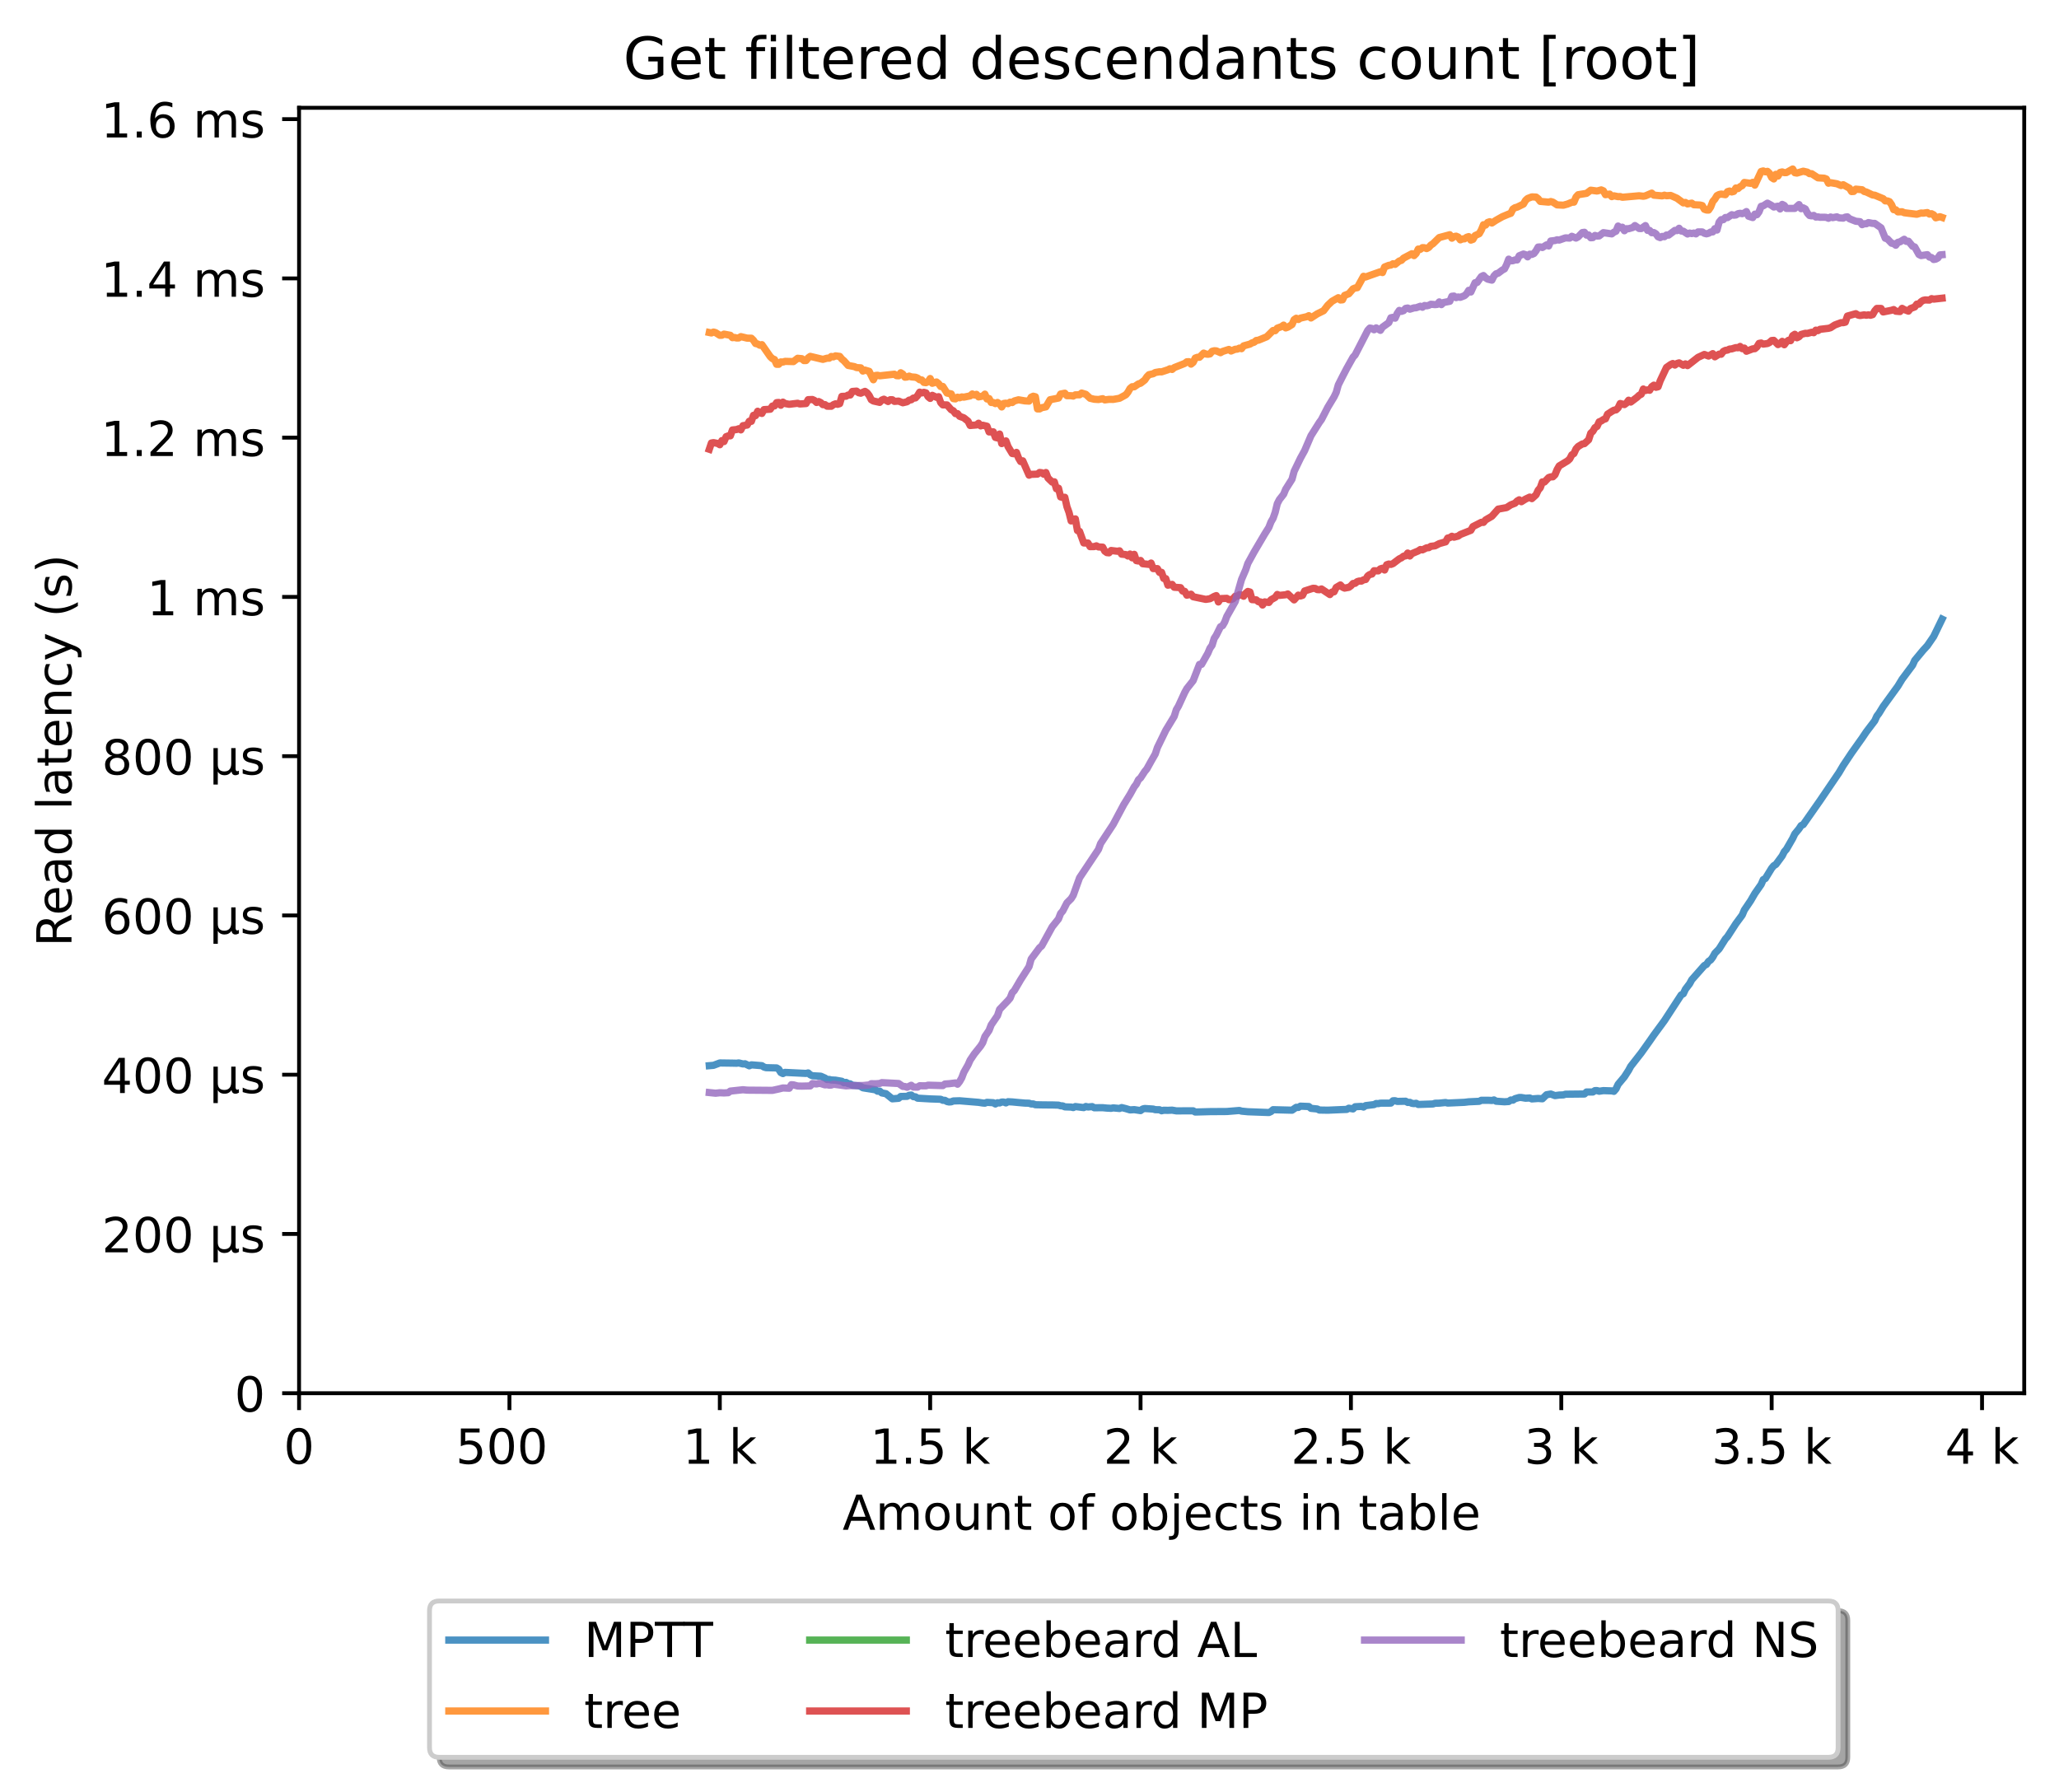 <?xml version="1.0" encoding="utf-8" standalone="no"?>
<!DOCTYPE svg PUBLIC "-//W3C//DTD SVG 1.1//EN"
  "http://www.w3.org/Graphics/SVG/1.1/DTD/svg11.dtd">
<!-- Created with matplotlib (https://matplotlib.org/) -->
<svg height="371.002pt" version="1.1" viewBox="0 0 426.229 371.002" width="426.229pt" xmlns="http://www.w3.org/2000/svg" xmlns:xlink="http://www.w3.org/1999/xlink">
 <defs>
  <style type="text/css">*{stroke-linecap:butt;stroke-linejoin:round;}</style>
 </defs>
 <g id="figure_1">
  <g id="patch_1">
   <path d="M 0 371.002 
L 426.229 371.002 
L 426.229 0 
L 0 0 
z
" style="fill:#ffffff;"/>
  </g>
  <g id="axes_1">
   <g id="patch_2">
    <path d="M 61.909 288.43 
L 419.029 288.43 
L 419.029 22.318 
L 61.909 22.318 
z
" style="fill:#ffffff;"/>
   </g>
   <g id="matplotlib.axis_1">
    <g id="xtick_1">
     <g id="line2d_1">
      <defs>
       <path d="M 0 0 
L 0 3.5 
" id="m97bb10cf0b" style="stroke:#000000;stroke-width:0.8;"/>
      </defs>
      <g>
       <use style="stroke:#000000;stroke-width:0.8;" x="61.909" xlink:href="#m97bb10cf0b" y="288.43"/>
      </g>
     </g>
     <g id="text_1">
      <!-- 0 -->
      <g transform="translate(58.728 303.029)scale(0.1 -0.1)">
       <defs>
        <path d="M 31.781 66.406 
Q 24.172 66.406 20.328 58.906 
Q 16.5 51.422 16.5 36.375 
Q 16.5 21.391 20.328 13.891 
Q 24.172 6.391 31.781 6.391 
Q 39.453 6.391 43.281 13.891 
Q 47.125 21.391 47.125 36.375 
Q 47.125 51.422 43.281 58.906 
Q 39.453 66.406 31.781 66.406 
z
M 31.781 74.219 
Q 44.047 74.219 50.516 64.516 
Q 56.984 54.828 56.984 36.375 
Q 56.984 17.969 50.516 8.266 
Q 44.047 -1.422 31.781 -1.422 
Q 19.531 -1.422 13.062 8.266 
Q 6.594 17.969 6.594 36.375 
Q 6.594 54.828 13.062 64.516 
Q 19.531 74.219 31.781 74.219 
z
" id="DejaVuSans-48"/>
       </defs>
       <use xlink:href="#DejaVuSans-48"/>
      </g>
     </g>
    </g>
    <g id="xtick_2">
     <g id="line2d_2">
      <g>
       <use style="stroke:#000000;stroke-width:0.8;" x="105.458" xlink:href="#m97bb10cf0b" y="288.43"/>
      </g>
     </g>
     <g id="text_2">
      <!-- 500  -->
      <g transform="translate(94.325 303.029)scale(0.1 -0.1)">
       <defs>
        <path d="M 10.797 72.906 
L 49.516 72.906 
L 49.516 64.594 
L 19.828 64.594 
L 19.828 46.734 
Q 21.969 47.469 24.109 47.828 
Q 26.266 48.188 28.422 48.188 
Q 40.625 48.188 47.75 41.5 
Q 54.891 34.812 54.891 23.391 
Q 54.891 11.625 47.562 5.094 
Q 40.234 -1.422 26.906 -1.422 
Q 22.312 -1.422 17.547 -0.641 
Q 12.797 0.141 7.719 1.703 
L 7.719 11.625 
Q 12.109 9.234 16.797 8.062 
Q 21.484 6.891 26.703 6.891 
Q 35.156 6.891 40.078 11.328 
Q 45.016 15.766 45.016 23.391 
Q 45.016 31 40.078 35.438 
Q 35.156 39.891 26.703 39.891 
Q 22.75 39.891 18.812 39.016 
Q 14.891 38.141 10.797 36.281 
z
" id="DejaVuSans-53"/>
        <path id="DejaVuSans-32"/>
       </defs>
       <use xlink:href="#DejaVuSans-53"/>
       <use x="63.623" xlink:href="#DejaVuSans-48"/>
       <use x="127.246" xlink:href="#DejaVuSans-48"/>
       <use x="190.869" xlink:href="#DejaVuSans-32"/>
      </g>
     </g>
    </g>
    <g id="xtick_3">
     <g id="line2d_3">
      <g>
       <use style="stroke:#000000;stroke-width:0.8;" x="149.007" xlink:href="#m97bb10cf0b" y="288.43"/>
      </g>
     </g>
     <g id="text_3">
      <!-- 1 k -->
      <g transform="translate(141.341 303.029)scale(0.1 -0.1)">
       <defs>
        <path d="M 12.406 8.297 
L 28.516 8.297 
L 28.516 63.922 
L 10.984 60.406 
L 10.984 69.391 
L 28.422 72.906 
L 38.281 72.906 
L 38.281 8.297 
L 54.391 8.297 
L 54.391 0 
L 12.406 0 
z
" id="DejaVuSans-49"/>
        <path d="M 9.078 75.984 
L 18.109 75.984 
L 18.109 31.109 
L 44.922 54.688 
L 56.391 54.688 
L 27.391 29.109 
L 57.625 0 
L 45.906 0 
L 18.109 26.703 
L 18.109 0 
L 9.078 0 
z
" id="DejaVuSans-107"/>
       </defs>
       <use xlink:href="#DejaVuSans-49"/>
       <use x="63.623" xlink:href="#DejaVuSans-32"/>
       <use x="95.41" xlink:href="#DejaVuSans-107"/>
      </g>
     </g>
    </g>
    <g id="xtick_4">
     <g id="line2d_4">
      <g>
       <use style="stroke:#000000;stroke-width:0.8;" x="192.555" xlink:href="#m97bb10cf0b" y="288.43"/>
      </g>
     </g>
     <g id="text_4">
      <!-- 1.5 k -->
      <g transform="translate(180.119 303.029)scale(0.1 -0.1)">
       <defs>
        <path d="M 10.688 12.406 
L 21 12.406 
L 21 0 
L 10.688 0 
z
" id="DejaVuSans-46"/>
       </defs>
       <use xlink:href="#DejaVuSans-49"/>
       <use x="63.623" xlink:href="#DejaVuSans-46"/>
       <use x="95.41" xlink:href="#DejaVuSans-53"/>
       <use x="159.033" xlink:href="#DejaVuSans-32"/>
       <use x="190.82" xlink:href="#DejaVuSans-107"/>
      </g>
     </g>
    </g>
    <g id="xtick_5">
     <g id="line2d_5">
      <g>
       <use style="stroke:#000000;stroke-width:0.8;" x="236.104" xlink:href="#m97bb10cf0b" y="288.43"/>
      </g>
     </g>
     <g id="text_5">
      <!-- 2 k -->
      <g transform="translate(228.438 303.029)scale(0.1 -0.1)">
       <defs>
        <path d="M 19.188 8.297 
L 53.609 8.297 
L 53.609 0 
L 7.328 0 
L 7.328 8.297 
Q 12.938 14.109 22.625 23.891 
Q 32.328 33.688 34.812 36.531 
Q 39.547 41.844 41.422 45.531 
Q 43.312 49.219 43.312 52.781 
Q 43.312 58.594 39.234 62.25 
Q 35.156 65.922 28.609 65.922 
Q 23.969 65.922 18.812 64.312 
Q 13.672 62.703 7.812 59.422 
L 7.812 69.391 
Q 13.766 71.781 18.938 73 
Q 24.125 74.219 28.422 74.219 
Q 39.75 74.219 46.484 68.547 
Q 53.219 62.891 53.219 53.422 
Q 53.219 48.922 51.531 44.891 
Q 49.859 40.875 45.406 35.406 
Q 44.188 33.984 37.641 27.219 
Q 31.109 20.453 19.188 8.297 
z
" id="DejaVuSans-50"/>
       </defs>
       <use xlink:href="#DejaVuSans-50"/>
       <use x="63.623" xlink:href="#DejaVuSans-32"/>
       <use x="95.41" xlink:href="#DejaVuSans-107"/>
      </g>
     </g>
    </g>
    <g id="xtick_6">
     <g id="line2d_6">
      <g>
       <use style="stroke:#000000;stroke-width:0.8;" x="279.652" xlink:href="#m97bb10cf0b" y="288.43"/>
      </g>
     </g>
     <g id="text_6">
      <!-- 2.5 k -->
      <g transform="translate(267.216 303.029)scale(0.1 -0.1)">
       <use xlink:href="#DejaVuSans-50"/>
       <use x="63.623" xlink:href="#DejaVuSans-46"/>
       <use x="95.41" xlink:href="#DejaVuSans-53"/>
       <use x="159.033" xlink:href="#DejaVuSans-32"/>
       <use x="190.82" xlink:href="#DejaVuSans-107"/>
      </g>
     </g>
    </g>
    <g id="xtick_7">
     <g id="line2d_7">
      <g>
       <use style="stroke:#000000;stroke-width:0.8;" x="323.201" xlink:href="#m97bb10cf0b" y="288.43"/>
      </g>
     </g>
     <g id="text_7">
      <!-- 3 k -->
      <g transform="translate(315.535 303.029)scale(0.1 -0.1)">
       <defs>
        <path d="M 40.578 39.312 
Q 47.656 37.797 51.625 33 
Q 55.609 28.219 55.609 21.188 
Q 55.609 10.406 48.188 4.484 
Q 40.766 -1.422 27.094 -1.422 
Q 22.516 -1.422 17.656 -0.516 
Q 12.797 0.391 7.625 2.203 
L 7.625 11.719 
Q 11.719 9.328 16.594 8.109 
Q 21.484 6.891 26.812 6.891 
Q 36.078 6.891 40.938 10.547 
Q 45.797 14.203 45.797 21.188 
Q 45.797 27.641 41.281 31.266 
Q 36.766 34.906 28.719 34.906 
L 20.219 34.906 
L 20.219 43.016 
L 29.109 43.016 
Q 36.375 43.016 40.234 45.922 
Q 44.094 48.828 44.094 54.297 
Q 44.094 59.906 40.109 62.906 
Q 36.141 65.922 28.719 65.922 
Q 24.656 65.922 20.016 65.031 
Q 15.375 64.156 9.812 62.312 
L 9.812 71.094 
Q 15.438 72.656 20.344 73.438 
Q 25.25 74.219 29.594 74.219 
Q 40.828 74.219 47.359 69.109 
Q 53.906 64.016 53.906 55.328 
Q 53.906 49.266 50.438 45.094 
Q 46.969 40.922 40.578 39.312 
z
" id="DejaVuSans-51"/>
       </defs>
       <use xlink:href="#DejaVuSans-51"/>
       <use x="63.623" xlink:href="#DejaVuSans-32"/>
       <use x="95.41" xlink:href="#DejaVuSans-107"/>
      </g>
     </g>
    </g>
    <g id="xtick_8">
     <g id="line2d_8">
      <g>
       <use style="stroke:#000000;stroke-width:0.8;" x="366.749" xlink:href="#m97bb10cf0b" y="288.43"/>
      </g>
     </g>
     <g id="text_8">
      <!-- 3.5 k -->
      <g transform="translate(354.313 303.029)scale(0.1 -0.1)">
       <use xlink:href="#DejaVuSans-51"/>
       <use x="63.623" xlink:href="#DejaVuSans-46"/>
       <use x="95.41" xlink:href="#DejaVuSans-53"/>
       <use x="159.033" xlink:href="#DejaVuSans-32"/>
       <use x="190.82" xlink:href="#DejaVuSans-107"/>
      </g>
     </g>
    </g>
    <g id="xtick_9">
     <g id="line2d_9">
      <g>
       <use style="stroke:#000000;stroke-width:0.8;" x="410.298" xlink:href="#m97bb10cf0b" y="288.43"/>
      </g>
     </g>
     <g id="text_9">
      <!-- 4 k -->
      <g transform="translate(402.632 303.029)scale(0.1 -0.1)">
       <defs>
        <path d="M 37.797 64.312 
L 12.891 25.391 
L 37.797 25.391 
z
M 35.203 72.906 
L 47.609 72.906 
L 47.609 25.391 
L 58.016 25.391 
L 58.016 17.188 
L 47.609 17.188 
L 47.609 0 
L 37.797 0 
L 37.797 17.188 
L 4.891 17.188 
L 4.891 26.703 
z
" id="DejaVuSans-52"/>
       </defs>
       <use xlink:href="#DejaVuSans-52"/>
       <use x="63.623" xlink:href="#DejaVuSans-32"/>
       <use x="95.41" xlink:href="#DejaVuSans-107"/>
      </g>
     </g>
    </g>
    <g id="text_10">
     <!-- Amount of objects in table -->
     <g transform="translate(174.411 316.707)scale(0.1 -0.1)">
      <defs>
       <path d="M 34.188 63.188 
L 20.797 26.906 
L 47.609 26.906 
z
M 28.609 72.906 
L 39.797 72.906 
L 67.578 0 
L 57.328 0 
L 50.688 18.703 
L 17.828 18.703 
L 11.188 0 
L 0.781 0 
z
" id="DejaVuSans-65"/>
       <path d="M 52 44.188 
Q 55.375 50.25 60.062 53.125 
Q 64.75 56 71.094 56 
Q 79.641 56 84.281 50.016 
Q 88.922 44.047 88.922 33.016 
L 88.922 0 
L 79.891 0 
L 79.891 32.719 
Q 79.891 40.578 77.094 44.375 
Q 74.312 48.188 68.609 48.188 
Q 61.625 48.188 57.562 43.547 
Q 53.516 38.922 53.516 30.906 
L 53.516 0 
L 44.484 0 
L 44.484 32.719 
Q 44.484 40.625 41.703 44.406 
Q 38.922 48.188 33.109 48.188 
Q 26.219 48.188 22.156 43.531 
Q 18.109 38.875 18.109 30.906 
L 18.109 0 
L 9.078 0 
L 9.078 54.688 
L 18.109 54.688 
L 18.109 46.188 
Q 21.188 51.219 25.484 53.609 
Q 29.781 56 35.688 56 
Q 41.656 56 45.828 52.969 
Q 50 49.953 52 44.188 
z
" id="DejaVuSans-109"/>
       <path d="M 30.609 48.391 
Q 23.391 48.391 19.188 42.75 
Q 14.984 37.109 14.984 27.297 
Q 14.984 17.484 19.156 11.844 
Q 23.344 6.203 30.609 6.203 
Q 37.797 6.203 41.984 11.859 
Q 46.188 17.531 46.188 27.297 
Q 46.188 37.016 41.984 42.703 
Q 37.797 48.391 30.609 48.391 
z
M 30.609 56 
Q 42.328 56 49.016 48.375 
Q 55.719 40.766 55.719 27.297 
Q 55.719 13.875 49.016 6.219 
Q 42.328 -1.422 30.609 -1.422 
Q 18.844 -1.422 12.172 6.219 
Q 5.516 13.875 5.516 27.297 
Q 5.516 40.766 12.172 48.375 
Q 18.844 56 30.609 56 
z
" id="DejaVuSans-111"/>
       <path d="M 8.5 21.578 
L 8.5 54.688 
L 17.484 54.688 
L 17.484 21.922 
Q 17.484 14.156 20.5 10.266 
Q 23.531 6.391 29.594 6.391 
Q 36.859 6.391 41.078 11.031 
Q 45.312 15.672 45.312 23.688 
L 45.312 54.688 
L 54.297 54.688 
L 54.297 0 
L 45.312 0 
L 45.312 8.406 
Q 42.047 3.422 37.719 1 
Q 33.406 -1.422 27.688 -1.422 
Q 18.266 -1.422 13.375 4.438 
Q 8.5 10.297 8.5 21.578 
z
M 31.109 56 
z
" id="DejaVuSans-117"/>
       <path d="M 54.891 33.016 
L 54.891 0 
L 45.906 0 
L 45.906 32.719 
Q 45.906 40.484 42.875 44.328 
Q 39.844 48.188 33.797 48.188 
Q 26.516 48.188 22.312 43.547 
Q 18.109 38.922 18.109 30.906 
L 18.109 0 
L 9.078 0 
L 9.078 54.688 
L 18.109 54.688 
L 18.109 46.188 
Q 21.344 51.125 25.703 53.562 
Q 30.078 56 35.797 56 
Q 45.219 56 50.047 50.172 
Q 54.891 44.344 54.891 33.016 
z
" id="DejaVuSans-110"/>
       <path d="M 18.312 70.219 
L 18.312 54.688 
L 36.812 54.688 
L 36.812 47.703 
L 18.312 47.703 
L 18.312 18.016 
Q 18.312 11.328 20.141 9.422 
Q 21.969 7.516 27.594 7.516 
L 36.812 7.516 
L 36.812 0 
L 27.594 0 
Q 17.188 0 13.234 3.875 
Q 9.281 7.766 9.281 18.016 
L 9.281 47.703 
L 2.688 47.703 
L 2.688 54.688 
L 9.281 54.688 
L 9.281 70.219 
z
" id="DejaVuSans-116"/>
       <path d="M 37.109 75.984 
L 37.109 68.5 
L 28.516 68.5 
Q 23.688 68.5 21.797 66.547 
Q 19.922 64.594 19.922 59.516 
L 19.922 54.688 
L 34.719 54.688 
L 34.719 47.703 
L 19.922 47.703 
L 19.922 0 
L 10.891 0 
L 10.891 47.703 
L 2.297 47.703 
L 2.297 54.688 
L 10.891 54.688 
L 10.891 58.5 
Q 10.891 67.625 15.141 71.797 
Q 19.391 75.984 28.609 75.984 
z
" id="DejaVuSans-102"/>
       <path d="M 48.688 27.297 
Q 48.688 37.203 44.609 42.844 
Q 40.531 48.484 33.406 48.484 
Q 26.266 48.484 22.188 42.844 
Q 18.109 37.203 18.109 27.297 
Q 18.109 17.391 22.188 11.75 
Q 26.266 6.109 33.406 6.109 
Q 40.531 6.109 44.609 11.75 
Q 48.688 17.391 48.688 27.297 
z
M 18.109 46.391 
Q 20.953 51.266 25.266 53.625 
Q 29.594 56 35.594 56 
Q 45.562 56 51.781 48.094 
Q 58.016 40.188 58.016 27.297 
Q 58.016 14.406 51.781 6.484 
Q 45.562 -1.422 35.594 -1.422 
Q 29.594 -1.422 25.266 0.953 
Q 20.953 3.328 18.109 8.203 
L 18.109 0 
L 9.078 0 
L 9.078 75.984 
L 18.109 75.984 
z
" id="DejaVuSans-98"/>
       <path d="M 9.422 54.688 
L 18.406 54.688 
L 18.406 -0.984 
Q 18.406 -11.422 14.422 -16.109 
Q 10.453 -20.797 1.609 -20.797 
L -1.812 -20.797 
L -1.812 -13.188 
L 0.594 -13.188 
Q 5.719 -13.188 7.562 -10.812 
Q 9.422 -8.453 9.422 -0.984 
z
M 9.422 75.984 
L 18.406 75.984 
L 18.406 64.594 
L 9.422 64.594 
z
" id="DejaVuSans-106"/>
       <path d="M 56.203 29.594 
L 56.203 25.203 
L 14.891 25.203 
Q 15.484 15.922 20.484 11.062 
Q 25.484 6.203 34.422 6.203 
Q 39.594 6.203 44.453 7.469 
Q 49.312 8.734 54.109 11.281 
L 54.109 2.781 
Q 49.266 0.734 44.188 -0.344 
Q 39.109 -1.422 33.891 -1.422 
Q 20.797 -1.422 13.156 6.188 
Q 5.516 13.812 5.516 26.812 
Q 5.516 40.234 12.766 48.109 
Q 20.016 56 32.328 56 
Q 43.359 56 49.781 48.891 
Q 56.203 41.797 56.203 29.594 
z
M 47.219 32.234 
Q 47.125 39.594 43.094 43.984 
Q 39.062 48.391 32.422 48.391 
Q 24.906 48.391 20.391 44.141 
Q 15.875 39.891 15.188 32.172 
z
" id="DejaVuSans-101"/>
       <path d="M 48.781 52.594 
L 48.781 44.188 
Q 44.969 46.297 41.141 47.344 
Q 37.312 48.391 33.406 48.391 
Q 24.656 48.391 19.812 42.844 
Q 14.984 37.312 14.984 27.297 
Q 14.984 17.281 19.812 11.734 
Q 24.656 6.203 33.406 6.203 
Q 37.312 6.203 41.141 7.25 
Q 44.969 8.297 48.781 10.406 
L 48.781 2.094 
Q 45.016 0.344 40.984 -0.531 
Q 36.969 -1.422 32.422 -1.422 
Q 20.062 -1.422 12.781 6.344 
Q 5.516 14.109 5.516 27.297 
Q 5.516 40.672 12.859 48.328 
Q 20.219 56 33.016 56 
Q 37.156 56 41.109 55.141 
Q 45.062 54.297 48.781 52.594 
z
" id="DejaVuSans-99"/>
       <path d="M 44.281 53.078 
L 44.281 44.578 
Q 40.484 46.531 36.375 47.5 
Q 32.281 48.484 27.875 48.484 
Q 21.188 48.484 17.844 46.438 
Q 14.5 44.391 14.5 40.281 
Q 14.5 37.156 16.891 35.375 
Q 19.281 33.594 26.516 31.984 
L 29.594 31.297 
Q 39.156 29.25 43.188 25.516 
Q 47.219 21.781 47.219 15.094 
Q 47.219 7.469 41.188 3.016 
Q 35.156 -1.422 24.609 -1.422 
Q 20.219 -1.422 15.453 -0.562 
Q 10.688 0.297 5.422 2 
L 5.422 11.281 
Q 10.406 8.688 15.234 7.391 
Q 20.062 6.109 24.812 6.109 
Q 31.156 6.109 34.562 8.281 
Q 37.984 10.453 37.984 14.406 
Q 37.984 18.062 35.516 20.016 
Q 33.062 21.969 24.703 23.781 
L 21.578 24.516 
Q 13.234 26.266 9.516 29.906 
Q 5.812 33.547 5.812 39.891 
Q 5.812 47.609 11.281 51.797 
Q 16.75 56 26.812 56 
Q 31.781 56 36.172 55.266 
Q 40.578 54.547 44.281 53.078 
z
" id="DejaVuSans-115"/>
       <path d="M 9.422 54.688 
L 18.406 54.688 
L 18.406 0 
L 9.422 0 
z
M 9.422 75.984 
L 18.406 75.984 
L 18.406 64.594 
L 9.422 64.594 
z
" id="DejaVuSans-105"/>
       <path d="M 34.281 27.484 
Q 23.391 27.484 19.188 25 
Q 14.984 22.516 14.984 16.5 
Q 14.984 11.719 18.141 8.906 
Q 21.297 6.109 26.703 6.109 
Q 34.188 6.109 38.703 11.406 
Q 43.219 16.703 43.219 25.484 
L 43.219 27.484 
z
M 52.203 31.203 
L 52.203 0 
L 43.219 0 
L 43.219 8.297 
Q 40.141 3.328 35.547 0.953 
Q 30.953 -1.422 24.312 -1.422 
Q 15.922 -1.422 10.953 3.297 
Q 6 8.016 6 15.922 
Q 6 25.141 12.172 29.828 
Q 18.359 34.516 30.609 34.516 
L 43.219 34.516 
L 43.219 35.406 
Q 43.219 41.609 39.141 45 
Q 35.062 48.391 27.688 48.391 
Q 23 48.391 18.547 47.266 
Q 14.109 46.141 10.016 43.891 
L 10.016 52.203 
Q 14.938 54.109 19.578 55.047 
Q 24.219 56 28.609 56 
Q 40.484 56 46.344 49.844 
Q 52.203 43.703 52.203 31.203 
z
" id="DejaVuSans-97"/>
       <path d="M 9.422 75.984 
L 18.406 75.984 
L 18.406 0 
L 9.422 0 
z
" id="DejaVuSans-108"/>
      </defs>
      <use xlink:href="#DejaVuSans-65"/>
      <use x="68.408" xlink:href="#DejaVuSans-109"/>
      <use x="165.82" xlink:href="#DejaVuSans-111"/>
      <use x="227.002" xlink:href="#DejaVuSans-117"/>
      <use x="290.381" xlink:href="#DejaVuSans-110"/>
      <use x="353.76" xlink:href="#DejaVuSans-116"/>
      <use x="392.969" xlink:href="#DejaVuSans-32"/>
      <use x="424.756" xlink:href="#DejaVuSans-111"/>
      <use x="485.938" xlink:href="#DejaVuSans-102"/>
      <use x="521.143" xlink:href="#DejaVuSans-32"/>
      <use x="552.93" xlink:href="#DejaVuSans-111"/>
      <use x="614.111" xlink:href="#DejaVuSans-98"/>
      <use x="677.588" xlink:href="#DejaVuSans-106"/>
      <use x="705.371" xlink:href="#DejaVuSans-101"/>
      <use x="766.895" xlink:href="#DejaVuSans-99"/>
      <use x="821.875" xlink:href="#DejaVuSans-116"/>
      <use x="861.084" xlink:href="#DejaVuSans-115"/>
      <use x="913.184" xlink:href="#DejaVuSans-32"/>
      <use x="944.971" xlink:href="#DejaVuSans-105"/>
      <use x="972.754" xlink:href="#DejaVuSans-110"/>
      <use x="1036.133" xlink:href="#DejaVuSans-32"/>
      <use x="1067.92" xlink:href="#DejaVuSans-116"/>
      <use x="1107.129" xlink:href="#DejaVuSans-97"/>
      <use x="1168.408" xlink:href="#DejaVuSans-98"/>
      <use x="1231.885" xlink:href="#DejaVuSans-108"/>
      <use x="1259.668" xlink:href="#DejaVuSans-101"/>
     </g>
    </g>
   </g>
   <g id="matplotlib.axis_2">
    <g id="ytick_1">
     <g id="line2d_10">
      <defs>
       <path d="M 0 0 
L -3.5 0 
" id="m2e23528dc4" style="stroke:#000000;stroke-width:0.8;"/>
      </defs>
      <g>
       <use style="stroke:#000000;stroke-width:0.8;" x="61.909" xlink:href="#m2e23528dc4" y="288.43"/>
      </g>
     </g>
     <g id="text_11">
      <!-- 0 -->
      <g transform="translate(48.547 292.229)scale(0.1 -0.1)">
       <use xlink:href="#DejaVuSans-48"/>
      </g>
     </g>
    </g>
    <g id="ytick_2">
     <g id="line2d_11">
      <g>
       <use style="stroke:#000000;stroke-width:0.8;" x="61.909" xlink:href="#m2e23528dc4" y="255.46"/>
      </g>
     </g>
     <g id="text_12">
      <!-- 200 µs -->
      <g transform="translate(21.072 259.259)scale(0.1 -0.1)">
       <defs>
        <path d="M 8.5 -20.797 
L 8.5 54.688 
L 17.484 54.688 
L 17.484 20.703 
Q 17.484 13.625 20.844 10 
Q 24.219 6.391 30.812 6.391 
Q 38.031 6.391 41.672 10.484 
Q 45.312 14.594 45.312 22.797 
L 45.312 54.688 
L 54.297 54.688 
L 54.297 12.594 
Q 54.297 9.672 55.141 8.281 
Q 56 6.891 57.812 6.891 
Q 58.25 6.891 59.031 7.156 
Q 59.812 7.422 61.188 8.016 
L 61.188 0.781 
Q 59.188 -0.344 57.391 -0.875 
Q 55.609 -1.422 53.906 -1.422 
Q 50.531 -1.422 48.531 0.484 
Q 46.531 2.391 45.797 6.297 
Q 43.359 2.438 39.812 0.5 
Q 36.281 -1.422 31.5 -1.422 
Q 26.516 -1.422 23.016 0.484 
Q 19.531 2.391 17.484 6.203 
L 17.484 -20.797 
z
" id="DejaVuSans-181"/>
       </defs>
       <use xlink:href="#DejaVuSans-50"/>
       <use x="63.623" xlink:href="#DejaVuSans-48"/>
       <use x="127.246" xlink:href="#DejaVuSans-48"/>
       <use x="190.869" xlink:href="#DejaVuSans-32"/>
       <use x="222.656" xlink:href="#DejaVuSans-181"/>
       <use x="286.279" xlink:href="#DejaVuSans-115"/>
      </g>
     </g>
    </g>
    <g id="ytick_3">
     <g id="line2d_12">
      <g>
       <use style="stroke:#000000;stroke-width:0.8;" x="61.909" xlink:href="#m2e23528dc4" y="222.489"/>
      </g>
     </g>
     <g id="text_13">
      <!-- 400 µs -->
      <g transform="translate(21.072 226.288)scale(0.1 -0.1)">
       <use xlink:href="#DejaVuSans-52"/>
       <use x="63.623" xlink:href="#DejaVuSans-48"/>
       <use x="127.246" xlink:href="#DejaVuSans-48"/>
       <use x="190.869" xlink:href="#DejaVuSans-32"/>
       <use x="222.656" xlink:href="#DejaVuSans-181"/>
       <use x="286.279" xlink:href="#DejaVuSans-115"/>
      </g>
     </g>
    </g>
    <g id="ytick_4">
     <g id="line2d_13">
      <g>
       <use style="stroke:#000000;stroke-width:0.8;" x="61.909" xlink:href="#m2e23528dc4" y="189.519"/>
      </g>
     </g>
     <g id="text_14">
      <!-- 600 µs -->
      <g transform="translate(21.072 193.318)scale(0.1 -0.1)">
       <defs>
        <path d="M 33.016 40.375 
Q 26.375 40.375 22.484 35.828 
Q 18.609 31.297 18.609 23.391 
Q 18.609 15.531 22.484 10.953 
Q 26.375 6.391 33.016 6.391 
Q 39.656 6.391 43.531 10.953 
Q 47.406 15.531 47.406 23.391 
Q 47.406 31.297 43.531 35.828 
Q 39.656 40.375 33.016 40.375 
z
M 52.594 71.297 
L 52.594 62.312 
Q 48.875 64.062 45.094 64.984 
Q 41.312 65.922 37.594 65.922 
Q 27.828 65.922 22.672 59.328 
Q 17.531 52.734 16.797 39.406 
Q 19.672 43.656 24.016 45.922 
Q 28.375 48.188 33.594 48.188 
Q 44.578 48.188 50.953 41.516 
Q 57.328 34.859 57.328 23.391 
Q 57.328 12.156 50.688 5.359 
Q 44.047 -1.422 33.016 -1.422 
Q 20.359 -1.422 13.672 8.266 
Q 6.984 17.969 6.984 36.375 
Q 6.984 53.656 15.188 63.938 
Q 23.391 74.219 37.203 74.219 
Q 40.922 74.219 44.703 73.484 
Q 48.484 72.75 52.594 71.297 
z
" id="DejaVuSans-54"/>
       </defs>
       <use xlink:href="#DejaVuSans-54"/>
       <use x="63.623" xlink:href="#DejaVuSans-48"/>
       <use x="127.246" xlink:href="#DejaVuSans-48"/>
       <use x="190.869" xlink:href="#DejaVuSans-32"/>
       <use x="222.656" xlink:href="#DejaVuSans-181"/>
       <use x="286.279" xlink:href="#DejaVuSans-115"/>
      </g>
     </g>
    </g>
    <g id="ytick_5">
     <g id="line2d_14">
      <g>
       <use style="stroke:#000000;stroke-width:0.8;" x="61.909" xlink:href="#m2e23528dc4" y="156.548"/>
      </g>
     </g>
     <g id="text_15">
      <!-- 800 µs -->
      <g transform="translate(21.072 160.347)scale(0.1 -0.1)">
       <defs>
        <path d="M 31.781 34.625 
Q 24.75 34.625 20.719 30.859 
Q 16.703 27.094 16.703 20.516 
Q 16.703 13.922 20.719 10.156 
Q 24.75 6.391 31.781 6.391 
Q 38.812 6.391 42.859 10.172 
Q 46.922 13.969 46.922 20.516 
Q 46.922 27.094 42.891 30.859 
Q 38.875 34.625 31.781 34.625 
z
M 21.922 38.812 
Q 15.578 40.375 12.031 44.719 
Q 8.5 49.078 8.5 55.328 
Q 8.5 64.062 14.719 69.141 
Q 20.953 74.219 31.781 74.219 
Q 42.672 74.219 48.875 69.141 
Q 55.078 64.062 55.078 55.328 
Q 55.078 49.078 51.531 44.719 
Q 48 40.375 41.703 38.812 
Q 48.828 37.156 52.797 32.312 
Q 56.781 27.484 56.781 20.516 
Q 56.781 9.906 50.312 4.234 
Q 43.844 -1.422 31.781 -1.422 
Q 19.734 -1.422 13.25 4.234 
Q 6.781 9.906 6.781 20.516 
Q 6.781 27.484 10.781 32.312 
Q 14.797 37.156 21.922 38.812 
z
M 18.312 54.391 
Q 18.312 48.734 21.844 45.562 
Q 25.391 42.391 31.781 42.391 
Q 38.141 42.391 41.719 45.562 
Q 45.312 48.734 45.312 54.391 
Q 45.312 60.062 41.719 63.234 
Q 38.141 66.406 31.781 66.406 
Q 25.391 66.406 21.844 63.234 
Q 18.312 60.062 18.312 54.391 
z
" id="DejaVuSans-56"/>
       </defs>
       <use xlink:href="#DejaVuSans-56"/>
       <use x="63.623" xlink:href="#DejaVuSans-48"/>
       <use x="127.246" xlink:href="#DejaVuSans-48"/>
       <use x="190.869" xlink:href="#DejaVuSans-32"/>
       <use x="222.656" xlink:href="#DejaVuSans-181"/>
       <use x="286.279" xlink:href="#DejaVuSans-115"/>
      </g>
     </g>
    </g>
    <g id="ytick_6">
     <g id="line2d_15">
      <g>
       <use style="stroke:#000000;stroke-width:0.8;" x="61.909" xlink:href="#m2e23528dc4" y="123.578"/>
      </g>
     </g>
     <g id="text_16">
      <!-- 1 ms -->
      <g transform="translate(30.419 127.377)scale(0.1 -0.1)">
       <use xlink:href="#DejaVuSans-49"/>
       <use x="63.623" xlink:href="#DejaVuSans-32"/>
       <use x="95.41" xlink:href="#DejaVuSans-109"/>
       <use x="192.822" xlink:href="#DejaVuSans-115"/>
      </g>
     </g>
    </g>
    <g id="ytick_7">
     <g id="line2d_16">
      <g>
       <use style="stroke:#000000;stroke-width:0.8;" x="61.909" xlink:href="#m2e23528dc4" y="90.607"/>
      </g>
     </g>
     <g id="text_17">
      <!-- 1.2 ms -->
      <g transform="translate(20.878 94.407)scale(0.1 -0.1)">
       <use xlink:href="#DejaVuSans-49"/>
       <use x="63.623" xlink:href="#DejaVuSans-46"/>
       <use x="95.41" xlink:href="#DejaVuSans-50"/>
       <use x="159.033" xlink:href="#DejaVuSans-32"/>
       <use x="190.82" xlink:href="#DejaVuSans-109"/>
       <use x="288.232" xlink:href="#DejaVuSans-115"/>
      </g>
     </g>
    </g>
    <g id="ytick_8">
     <g id="line2d_17">
      <g>
       <use style="stroke:#000000;stroke-width:0.8;" x="61.909" xlink:href="#m2e23528dc4" y="57.637"/>
      </g>
     </g>
     <g id="text_18">
      <!-- 1.4 ms -->
      <g transform="translate(20.878 61.436)scale(0.1 -0.1)">
       <use xlink:href="#DejaVuSans-49"/>
       <use x="63.623" xlink:href="#DejaVuSans-46"/>
       <use x="95.41" xlink:href="#DejaVuSans-52"/>
       <use x="159.033" xlink:href="#DejaVuSans-32"/>
       <use x="190.82" xlink:href="#DejaVuSans-109"/>
       <use x="288.232" xlink:href="#DejaVuSans-115"/>
      </g>
     </g>
    </g>
    <g id="ytick_9">
     <g id="line2d_18">
      <g>
       <use style="stroke:#000000;stroke-width:0.8;" x="61.909" xlink:href="#m2e23528dc4" y="24.666"/>
      </g>
     </g>
     <g id="text_19">
      <!-- 1.6 ms -->
      <g transform="translate(20.878 28.466)scale(0.1 -0.1)">
       <use xlink:href="#DejaVuSans-49"/>
       <use x="63.623" xlink:href="#DejaVuSans-46"/>
       <use x="95.41" xlink:href="#DejaVuSans-54"/>
       <use x="159.033" xlink:href="#DejaVuSans-32"/>
       <use x="190.82" xlink:href="#DejaVuSans-109"/>
       <use x="288.232" xlink:href="#DejaVuSans-115"/>
      </g>
     </g>
    </g>
    <g id="text_20">
     <!-- Read latency (s) -->
     <g transform="translate(14.798 195.99)rotate(-90)scale(0.1 -0.1)">
      <defs>
       <path d="M 44.391 34.188 
Q 47.562 33.109 50.562 29.594 
Q 53.562 26.078 56.594 19.922 
L 66.609 0 
L 56 0 
L 46.688 18.703 
Q 43.062 26.031 39.672 28.422 
Q 36.281 30.812 30.422 30.812 
L 19.672 30.812 
L 19.672 0 
L 9.812 0 
L 9.812 72.906 
L 32.078 72.906 
Q 44.578 72.906 50.734 67.672 
Q 56.891 62.453 56.891 51.906 
Q 56.891 45.016 53.688 40.469 
Q 50.484 35.938 44.391 34.188 
z
M 19.672 64.797 
L 19.672 38.922 
L 32.078 38.922 
Q 39.203 38.922 42.844 42.219 
Q 46.484 45.516 46.484 51.906 
Q 46.484 58.297 42.844 61.547 
Q 39.203 64.797 32.078 64.797 
z
" id="DejaVuSans-82"/>
       <path d="M 45.406 46.391 
L 45.406 75.984 
L 54.391 75.984 
L 54.391 0 
L 45.406 0 
L 45.406 8.203 
Q 42.578 3.328 38.25 0.953 
Q 33.938 -1.422 27.875 -1.422 
Q 17.969 -1.422 11.734 6.484 
Q 5.516 14.406 5.516 27.297 
Q 5.516 40.188 11.734 48.094 
Q 17.969 56 27.875 56 
Q 33.938 56 38.25 53.625 
Q 42.578 51.266 45.406 46.391 
z
M 14.797 27.297 
Q 14.797 17.391 18.875 11.75 
Q 22.953 6.109 30.078 6.109 
Q 37.203 6.109 41.297 11.75 
Q 45.406 17.391 45.406 27.297 
Q 45.406 37.203 41.297 42.844 
Q 37.203 48.484 30.078 48.484 
Q 22.953 48.484 18.875 42.844 
Q 14.797 37.203 14.797 27.297 
z
" id="DejaVuSans-100"/>
       <path d="M 32.172 -5.078 
Q 28.375 -14.844 24.75 -17.812 
Q 21.141 -20.797 15.094 -20.797 
L 7.906 -20.797 
L 7.906 -13.281 
L 13.188 -13.281 
Q 16.891 -13.281 18.938 -11.516 
Q 21 -9.766 23.484 -3.219 
L 25.094 0.875 
L 2.984 54.688 
L 12.5 54.688 
L 29.594 11.922 
L 46.688 54.688 
L 56.203 54.688 
z
" id="DejaVuSans-121"/>
       <path d="M 31 75.875 
Q 24.469 64.656 21.281 53.656 
Q 18.109 42.672 18.109 31.391 
Q 18.109 20.125 21.312 9.062 
Q 24.516 -2 31 -13.188 
L 23.188 -13.188 
Q 15.875 -1.703 12.234 9.375 
Q 8.594 20.453 8.594 31.391 
Q 8.594 42.281 12.203 53.312 
Q 15.828 64.359 23.188 75.875 
z
" id="DejaVuSans-40"/>
       <path d="M 8.016 75.875 
L 15.828 75.875 
Q 23.141 64.359 26.781 53.312 
Q 30.422 42.281 30.422 31.391 
Q 30.422 20.453 26.781 9.375 
Q 23.141 -1.703 15.828 -13.188 
L 8.016 -13.188 
Q 14.5 -2 17.703 9.062 
Q 20.906 20.125 20.906 31.391 
Q 20.906 42.672 17.703 53.656 
Q 14.5 64.656 8.016 75.875 
z
" id="DejaVuSans-41"/>
      </defs>
      <use xlink:href="#DejaVuSans-82"/>
      <use x="64.982" xlink:href="#DejaVuSans-101"/>
      <use x="126.506" xlink:href="#DejaVuSans-97"/>
      <use x="187.785" xlink:href="#DejaVuSans-100"/>
      <use x="251.262" xlink:href="#DejaVuSans-32"/>
      <use x="283.049" xlink:href="#DejaVuSans-108"/>
      <use x="310.832" xlink:href="#DejaVuSans-97"/>
      <use x="372.111" xlink:href="#DejaVuSans-116"/>
      <use x="411.32" xlink:href="#DejaVuSans-101"/>
      <use x="472.844" xlink:href="#DejaVuSans-110"/>
      <use x="536.223" xlink:href="#DejaVuSans-99"/>
      <use x="591.203" xlink:href="#DejaVuSans-121"/>
      <use x="650.383" xlink:href="#DejaVuSans-32"/>
      <use x="682.17" xlink:href="#DejaVuSans-40"/>
      <use x="721.184" xlink:href="#DejaVuSans-115"/>
      <use x="773.283" xlink:href="#DejaVuSans-41"/>
     </g>
    </g>
   </g>
   <g id="line2d_19">
    <path clip-path="url(#p4f95d970e7)" d="M 146.829 220.625 
L 147.7 220.55 
L 149.007 220.06 
L 151.619 220.096 
L 152.49 220.116 
L 152.926 220.053 
L 153.797 220.266 
L 154.232 220.23 
L 155.103 220.651 
L 155.539 220.45 
L 157.716 220.624 
L 158.152 220.91 
L 158.587 221.037 
L 160.765 221.088 
L 161.2 221.345 
L 161.636 222.036 
L 162.071 222.258 
L 162.507 222.013 
L 166.861 222.225 
L 167.297 222.124 
L 167.732 222.512 
L 168.168 222.705 
L 169.91 222.799 
L 170.781 223.189 
L 171.216 223.487 
L 171.652 223.473 
L 172.087 223.579 
L 172.958 223.621 
L 174.265 223.849 
L 174.7 224.154 
L 175.136 224.081 
L 175.571 224.334 
L 176.007 224.392 
L 176.442 224.674 
L 177.749 224.792 
L 178.184 224.924 
L 178.62 225.204 
L 181.232 225.62 
L 181.668 225.911 
L 182.103 225.892 
L 182.539 226.262 
L 183.41 226.428 
L 184.716 227.482 
L 186.023 227.377 
L 186.458 226.998 
L 187.765 226.968 
L 188.2 226.753 
L 188.636 226.698 
L 189.071 227.036 
L 189.507 227.07 
L 189.942 227.35 
L 192.555 227.502 
L 194.732 227.576 
L 195.168 227.788 
L 195.603 227.796 
L 196.039 228.045 
L 196.474 228.139 
L 196.91 228.104 
L 197.345 227.927 
L 198.652 227.889 
L 202.571 228.214 
L 203.442 228.351 
L 203.878 228.383 
L 204.313 228.213 
L 205.62 228.292 
L 206.055 228.549 
L 206.491 228.298 
L 206.926 228.338 
L 207.362 228.151 
L 207.797 228.158 
L 208.233 228.331 
L 208.668 228.085 
L 209.539 228.129 
L 210.845 228.254 
L 212.152 228.37 
L 213.023 228.393 
L 213.458 228.549 
L 213.894 228.539 
L 214.329 228.709 
L 216.071 228.745 
L 217.813 228.754 
L 219.12 228.793 
L 219.555 228.929 
L 219.991 228.945 
L 220.426 229.15 
L 221.733 229.192 
L 222.168 229.297 
L 222.604 229.085 
L 224.346 229.302 
L 224.781 229.072 
L 225.216 229.178 
L 226.087 229.096 
L 226.523 229.335 
L 228.265 229.32 
L 229.136 229.405 
L 230.007 229.452 
L 230.442 229.359 
L 231.749 229.485 
L 232.184 229.298 
L 233.055 229.51 
L 233.926 229.779 
L 234.797 229.722 
L 236.104 229.919 
L 236.539 229.591 
L 236.975 229.488 
L 238.717 229.604 
L 239.152 229.734 
L 240.023 229.743 
L 240.458 229.958 
L 240.894 229.85 
L 241.765 229.868 
L 242.636 229.83 
L 243.507 229.979 
L 246.991 229.97 
L 247.426 230.218 
L 250.475 230.134 
L 253.959 230.111 
L 256.571 229.895 
L 257.007 230.033 
L 258.313 230.159 
L 262.668 230.32 
L 263.104 230.124 
L 263.539 229.735 
L 264.846 229.769 
L 267.459 229.838 
L 268.33 229.245 
L 268.765 229.271 
L 269.201 229.005 
L 270.942 229.076 
L 271.378 229.457 
L 272.684 229.585 
L 273.12 229.808 
L 274.862 229.838 
L 277.475 229.724 
L 278.781 229.677 
L 279.217 229.425 
L 280.088 229.575 
L 280.523 229.126 
L 281.83 229.051 
L 282.265 229.186 
L 282.701 228.889 
L 284.443 228.679 
L 284.878 228.458 
L 285.314 228.478 
L 285.749 228.385 
L 287.491 228.382 
L 287.926 228.365 
L 288.362 227.892 
L 288.797 227.877 
L 289.233 228.019 
L 290.975 227.983 
L 291.41 228.233 
L 291.846 228.215 
L 292.281 228.42 
L 292.717 228.472 
L 293.152 228.408 
L 293.588 228.653 
L 296.636 228.548 
L 297.072 228.399 
L 297.943 228.382 
L 299.249 228.248 
L 299.685 228.365 
L 303.168 228.207 
L 304.039 228.102 
L 306.217 228.002 
L 306.652 227.785 
L 308.394 227.795 
L 308.83 227.831 
L 309.265 227.714 
L 309.701 227.98 
L 311.443 228.098 
L 312.314 228.041 
L 312.749 227.728 
L 313.185 227.763 
L 313.62 227.456 
L 314.491 227.208 
L 314.927 227.211 
L 315.798 227.358 
L 316.668 227.311 
L 317.104 227.505 
L 318.41 227.407 
L 319.281 227.478 
L 320.152 226.636 
L 321.023 226.491 
L 321.894 226.819 
L 322.765 226.701 
L 323.636 226.671 
L 324.072 226.528 
L 327.991 226.486 
L 328.427 226.069 
L 329.733 226.072 
L 330.169 225.783 
L 330.604 225.779 
L 331.04 225.912 
L 331.91 225.786 
L 333.652 225.84 
L 334.088 225.937 
L 334.523 225.431 
L 334.959 224.495 
L 336.265 222.934 
L 337.136 221.579 
L 337.572 220.765 
L 339.749 217.977 
L 341.491 215.535 
L 342.362 214.276 
L 344.54 211.313 
L 348.023 205.97 
L 348.459 205.738 
L 348.894 204.803 
L 349.765 203.656 
L 350.201 202.847 
L 352.814 199.884 
L 353.249 199.66 
L 353.685 199.027 
L 354.12 198.744 
L 354.556 198.158 
L 354.991 197.357 
L 355.862 196.461 
L 357.169 194.393 
L 357.604 193.91 
L 359.346 191.216 
L 360.653 189.442 
L 361.088 188.412 
L 362.394 186.482 
L 363.265 184.978 
L 364.572 183.102 
L 365.007 182.103 
L 365.443 181.877 
L 366.749 179.744 
L 367.185 179.221 
L 367.62 178.964 
L 368.927 177.189 
L 369.362 176.322 
L 369.798 175.831 
L 371.104 173.564 
L 371.54 172.641 
L 372.411 171.584 
L 372.846 170.912 
L 373.282 170.715 
L 376.765 165.74 
L 380.685 159.965 
L 381.556 158.488 
L 383.298 155.868 
L 385.475 152.8 
L 386.346 151.506 
L 388.088 149.215 
L 388.524 148.25 
L 388.959 147.681 
L 389.83 146.263 
L 392.878 142.057 
L 393.749 140.619 
L 395.927 137.697 
L 396.362 136.722 
L 398.104 134.621 
L 398.975 133.674 
L 400.282 131.77 
L 402.024 128.184 
L 402.024 128.184 
" style="fill:none;stroke:#1f77b4;stroke-linecap:square;stroke-opacity:0.8;stroke-width:1.5;"/>
   </g>
   <g id="line2d_20">
    <path clip-path="url(#p4f95d970e7)" d="M 146.829 68.839 
L 147.265 68.929 
L 147.7 68.745 
L 148.136 68.861 
L 149.007 69.419 
L 149.442 69.4 
L 149.877 69.171 
L 151.184 69.417 
L 151.619 69.904 
L 152.055 69.862 
L 152.49 69.974 
L 152.926 69.962 
L 153.361 69.69 
L 154.668 70.006 
L 155.539 70.019 
L 155.974 70.448 
L 156.41 71.117 
L 156.845 71.205 
L 157.281 71.469 
L 157.716 71.351 
L 159.458 73.847 
L 159.894 74.25 
L 160.329 74.436 
L 160.765 75.416 
L 161.2 75.422 
L 161.636 74.927 
L 162.071 74.959 
L 162.507 74.812 
L 164.249 74.857 
L 165.119 74.174 
L 165.99 74.258 
L 166.426 74.649 
L 166.861 74.638 
L 167.297 74.091 
L 167.732 73.778 
L 170.345 74.399 
L 171.216 74.151 
L 171.652 74.157 
L 172.087 73.797 
L 172.523 73.879 
L 172.958 73.671 
L 173.829 73.785 
L 174.265 74.334 
L 174.7 74.687 
L 175.571 75.655 
L 176.442 75.818 
L 176.878 75.902 
L 177.313 76.1 
L 178.184 76.151 
L 178.62 76.822 
L 179.055 76.619 
L 179.926 76.878 
L 180.797 78.621 
L 181.232 77.738 
L 181.668 77.685 
L 182.103 77.799 
L 185.152 77.47 
L 185.587 77.768 
L 186.023 77.796 
L 186.458 77.172 
L 186.894 77.449 
L 187.329 78.088 
L 187.765 78.049 
L 188.2 77.861 
L 188.636 78.026 
L 189.507 78.099 
L 189.942 78.269 
L 190.378 78.61 
L 190.813 78.66 
L 191.249 79.171 
L 191.684 79.225 
L 192.12 79.021 
L 192.555 78.367 
L 192.991 79.349 
L 193.862 79.076 
L 194.297 79.423 
L 194.732 80.017 
L 195.168 80.005 
L 196.039 81.371 
L 196.91 81.548 
L 197.345 82.524 
L 197.781 82.578 
L 198.216 82.228 
L 198.652 82.355 
L 199.087 82.172 
L 199.523 82.225 
L 200.829 81.956 
L 201.265 81.561 
L 201.7 81.774 
L 202.136 81.64 
L 202.571 82.165 
L 203.442 82.008 
L 203.878 81.597 
L 204.313 82.598 
L 204.749 82.511 
L 205.184 83.323 
L 205.62 83.33 
L 206.055 83.558 
L 206.491 83.32 
L 206.926 83.62 
L 207.362 84.249 
L 207.797 83.524 
L 208.233 83.466 
L 208.668 83.569 
L 209.104 83.25 
L 209.539 83.337 
L 209.974 83.004 
L 210.845 82.766 
L 212.152 82.99 
L 213.023 83.04 
L 213.458 82.226 
L 213.894 82.029 
L 214.329 82.137 
L 214.765 84.658 
L 215.2 84.66 
L 215.636 84.405 
L 216.507 84.232 
L 217.378 82.751 
L 219.12 82.409 
L 219.555 81.576 
L 220.426 81.402 
L 220.862 81.917 
L 221.733 81.922 
L 222.168 81.995 
L 222.604 81.743 
L 223.475 81.735 
L 223.91 81.371 
L 224.781 81.638 
L 225.652 82.448 
L 226.523 82.655 
L 227.394 82.711 
L 228.265 82.54 
L 228.7 82.788 
L 229.571 82.676 
L 230.442 82.685 
L 231.749 82.453 
L 233.055 81.734 
L 233.491 81.195 
L 233.926 80.424 
L 234.362 80.064 
L 234.797 80.076 
L 235.668 79.477 
L 236.104 79.345 
L 236.975 78.67 
L 237.41 78.017 
L 237.846 77.569 
L 238.717 77.373 
L 239.152 77.117 
L 240.023 76.967 
L 240.458 76.987 
L 241.765 76.552 
L 242.2 76.337 
L 242.636 76.485 
L 243.071 76.104 
L 245.249 75.236 
L 245.684 74.901 
L 246.12 74.88 
L 246.555 75.382 
L 246.991 75.022 
L 247.426 74.128 
L 247.862 73.967 
L 248.297 73.964 
L 249.168 73.1 
L 249.604 73.286 
L 250.039 73.346 
L 250.475 73.268 
L 250.91 72.733 
L 251.346 72.617 
L 251.781 72.637 
L 252.652 73.016 
L 253.088 72.757 
L 254.394 72.341 
L 254.83 72.67 
L 255.7 72.303 
L 256.136 72.281 
L 256.571 72.067 
L 257.007 72.186 
L 257.442 71.599 
L 258.749 71.239 
L 259.184 70.981 
L 259.62 70.854 
L 260.055 70.488 
L 260.491 70.435 
L 262.233 69.72 
L 263.539 68.421 
L 263.975 68.46 
L 264.41 67.936 
L 265.281 67.623 
L 265.717 67.307 
L 266.152 67.887 
L 266.588 67.731 
L 267.459 67.187 
L 267.894 66.184 
L 268.33 65.884 
L 268.765 66.144 
L 269.201 65.859 
L 270.507 65.565 
L 270.942 65.354 
L 271.378 65.829 
L 272.684 64.975 
L 273.991 64.33 
L 274.862 63.197 
L 275.733 62.377 
L 277.039 61.631 
L 277.475 62.104 
L 277.91 62.069 
L 278.346 61.149 
L 279.217 60.817 
L 280.088 59.8 
L 280.523 59.619 
L 280.959 59.561 
L 282.265 57.197 
L 282.701 57.344 
L 283.572 57.023 
L 285.749 56.253 
L 286.184 56.425 
L 286.62 55.275 
L 287.491 54.929 
L 287.926 54.876 
L 288.362 54.598 
L 288.797 54.732 
L 289.668 54.032 
L 290.104 53.901 
L 290.539 53.446 
L 292.281 52.525 
L 292.717 52.919 
L 293.152 52.482 
L 293.588 51.566 
L 294.023 51.613 
L 294.459 51.268 
L 294.894 51.288 
L 295.33 51.463 
L 295.765 51.227 
L 296.201 50.737 
L 296.636 50.454 
L 297.943 49.178 
L 300.12 48.595 
L 300.556 49.311 
L 300.991 48.982 
L 301.426 48.891 
L 301.862 49.082 
L 302.297 49.656 
L 302.733 49.464 
L 303.168 49.446 
L 303.604 49.123 
L 304.039 48.986 
L 304.475 49.709 
L 304.91 49.554 
L 305.346 48.775 
L 306.217 48.375 
L 306.652 47.6 
L 307.088 46.52 
L 307.523 46.602 
L 307.959 46.048 
L 308.394 45.901 
L 308.83 46.17 
L 309.701 45.594 
L 311.007 44.86 
L 312.314 44.312 
L 312.749 44.164 
L 313.185 43.287 
L 313.62 42.998 
L 314.056 42.889 
L 315.362 42.246 
L 315.798 41.493 
L 316.233 41.092 
L 317.104 40.76 
L 317.975 40.8 
L 318.41 41.134 
L 318.846 41.696 
L 320.588 41.851 
L 321.023 41.726 
L 321.459 41.849 
L 322.33 42.415 
L 323.636 42.481 
L 324.507 42.236 
L 325.378 41.872 
L 325.814 41.85 
L 326.249 40.797 
L 326.685 40.312 
L 328.427 40.03 
L 329.298 39.374 
L 330.604 39.55 
L 331.475 39.315 
L 331.91 39.509 
L 332.346 40.304 
L 333.217 40.182 
L 333.652 40.707 
L 334.088 40.538 
L 334.959 40.714 
L 335.394 40.688 
L 335.83 40.839 
L 339.314 40.529 
L 340.185 40.626 
L 340.62 40.543 
L 341.927 39.982 
L 342.362 40.402 
L 344.104 40.553 
L 344.54 40.407 
L 344.975 40.521 
L 345.846 40.462 
L 347.152 41.043 
L 348.459 42.007 
L 348.894 41.91 
L 349.33 42.215 
L 350.201 42.054 
L 350.636 42.385 
L 351.943 42.45 
L 352.378 42.558 
L 352.814 43.317 
L 353.249 43.479 
L 353.685 43.492 
L 354.12 42.856 
L 354.556 41.72 
L 354.991 41.222 
L 355.427 40.501 
L 355.862 40.272 
L 356.298 40.173 
L 357.169 40.307 
L 357.604 39.679 
L 358.04 39.548 
L 358.475 39.741 
L 358.911 39.623 
L 359.346 38.919 
L 359.782 39.039 
L 360.217 38.642 
L 360.653 38.429 
L 361.088 37.775 
L 362.394 37.953 
L 362.83 37.752 
L 363.265 38.325 
L 364.572 35.497 
L 365.007 35.386 
L 365.443 35.572 
L 365.878 35.474 
L 366.314 35.887 
L 366.749 36.751 
L 367.185 37.047 
L 367.62 36.084 
L 368.056 36.446 
L 368.491 35.697 
L 368.927 35.59 
L 369.362 35.745 
L 369.798 35.73 
L 371.104 34.99 
L 371.54 35.758 
L 371.975 35.833 
L 373.282 35.442 
L 374.153 35.642 
L 374.588 35.954 
L 375.024 35.959 
L 376.33 36.813 
L 377.636 36.894 
L 378.072 37.064 
L 378.507 37.929 
L 378.943 37.821 
L 380.249 38.042 
L 381.12 38.409 
L 381.556 38.24 
L 382.862 38.971 
L 383.298 39.658 
L 383.733 39.63 
L 384.169 39.155 
L 385.475 39.285 
L 385.911 39.642 
L 386.346 39.75 
L 387.653 40.37 
L 388.088 40.408 
L 389.395 40.955 
L 389.83 41.131 
L 390.266 41.591 
L 390.701 41.588 
L 391.137 41.75 
L 391.572 42.37 
L 392.007 43.407 
L 392.443 43.432 
L 392.878 43.864 
L 393.749 43.841 
L 394.185 44.041 
L 396.798 44.361 
L 397.669 44.099 
L 398.104 44.132 
L 398.975 44.007 
L 399.411 44.324 
L 399.846 44.246 
L 400.282 44.473 
L 400.717 45.091 
L 401.588 44.864 
L 402.024 45.019 
L 402.024 45.019 
" style="fill:none;stroke:#ff7f0e;stroke-linecap:square;stroke-opacity:0.8;stroke-width:1.5;"/>
   </g>
   <g id="line2d_21">
    <path clip-path="url(#p4f95d970e7)" d="M 0 0 
" style="fill:none;stroke:#2ca02c;stroke-linecap:square;stroke-opacity:0.8;stroke-width:1.5;"/>
   </g>
   <g id="line2d_22">
    <path clip-path="url(#p4f95d970e7)" d="M 146.829 93.009 
L 147.265 91.715 
L 147.7 91.635 
L 148.571 91.806 
L 149.007 92.075 
L 149.442 91.211 
L 149.877 91.414 
L 150.313 90.403 
L 150.748 90.238 
L 151.184 90.23 
L 151.619 89.015 
L 152.49 88.926 
L 152.926 88.756 
L 153.361 88.997 
L 153.797 88.126 
L 154.668 87.996 
L 155.103 87.209 
L 155.539 87.225 
L 155.974 85.98 
L 156.41 86.046 
L 156.845 85.139 
L 157.281 85.44 
L 157.716 85.594 
L 158.152 84.799 
L 159.458 84.717 
L 159.894 84.062 
L 160.329 84.033 
L 160.765 83.357 
L 161.2 83.318 
L 161.636 83.901 
L 162.071 83.252 
L 162.507 83.541 
L 163.378 83.698 
L 165.119 83.487 
L 165.555 83.631 
L 166.861 83.545 
L 167.297 82.74 
L 168.168 82.708 
L 168.603 82.905 
L 169.039 83.323 
L 169.474 83.131 
L 169.91 83.347 
L 170.345 83.772 
L 170.781 83.764 
L 171.216 84.09 
L 172.087 84.104 
L 172.523 83.78 
L 172.958 83.603 
L 173.394 83.7 
L 173.829 83.562 
L 174.265 82.066 
L 175.136 82.025 
L 175.571 81.781 
L 176.007 81.772 
L 176.442 81.041 
L 177.313 80.971 
L 177.749 81.306 
L 178.184 81.405 
L 179.055 81.02 
L 179.49 81.314 
L 179.926 81.881 
L 180.361 82.752 
L 180.797 83.015 
L 182.103 83.302 
L 182.539 82.825 
L 182.974 82.646 
L 183.845 83.123 
L 184.281 82.757 
L 184.716 82.759 
L 185.152 83.098 
L 186.023 83.037 
L 186.894 83.384 
L 187.765 83.175 
L 188.2 82.843 
L 188.636 82.764 
L 189.071 82.415 
L 189.507 82.381 
L 189.942 81.908 
L 190.378 81.186 
L 190.813 81.343 
L 191.249 81.221 
L 191.684 81.335 
L 192.12 82.126 
L 192.555 82.48 
L 192.991 81.842 
L 193.862 82.256 
L 194.297 82.123 
L 194.732 83.353 
L 195.168 83.82 
L 196.039 83.829 
L 196.91 84.826 
L 197.345 85.04 
L 197.781 85.624 
L 198.216 85.634 
L 198.652 86.186 
L 199.523 86.505 
L 200.394 87.205 
L 200.829 88.086 
L 202.136 87.977 
L 202.571 87.62 
L 203.007 88.166 
L 203.442 88.035 
L 204.313 88.236 
L 204.749 89.421 
L 205.62 89.401 
L 206.055 90.558 
L 206.491 90.672 
L 206.926 89.86 
L 207.362 91.836 
L 207.797 91.472 
L 208.233 91.278 
L 208.668 92.448 
L 209.539 93.889 
L 209.974 93.944 
L 210.41 93.655 
L 210.845 94.814 
L 211.281 95.551 
L 211.716 95.4 
L 213.023 98.373 
L 213.458 98.202 
L 214.765 98.153 
L 215.2 97.815 
L 215.636 97.866 
L 216.071 98.179 
L 216.507 97.823 
L 216.942 98.961 
L 217.813 99.809 
L 218.249 99.743 
L 218.684 101.189 
L 219.12 101.068 
L 219.555 102.88 
L 219.991 102.975 
L 220.426 102.949 
L 220.862 104.891 
L 221.297 106.09 
L 221.733 107.848 
L 222.168 107.512 
L 222.604 107.423 
L 223.039 109.834 
L 223.475 110.015 
L 224.346 112.405 
L 225.216 112.42 
L 225.652 113.169 
L 226.523 113.155 
L 226.958 113.002 
L 227.394 113.23 
L 228.265 113.273 
L 228.7 114.1 
L 229.136 114.408 
L 229.571 114.452 
L 230.007 113.966 
L 231.313 114.124 
L 231.749 114.035 
L 232.184 114.728 
L 233.055 114.811 
L 233.491 115.107 
L 233.926 114.697 
L 234.362 115.483 
L 234.797 114.762 
L 235.233 116.066 
L 235.668 116.147 
L 236.104 116.03 
L 236.539 116.7 
L 237.846 116.846 
L 238.281 116.566 
L 238.717 117.71 
L 239.588 117.715 
L 240.023 118.496 
L 240.458 118.488 
L 240.894 119.751 
L 241.329 119.79 
L 241.765 121.147 
L 242.636 120.981 
L 243.071 121.575 
L 244.378 121.659 
L 244.813 122.362 
L 245.249 122.427 
L 245.684 123.219 
L 246.555 123.015 
L 246.991 123.543 
L 249.604 124.089 
L 250.475 123.954 
L 251.346 123.476 
L 251.781 123.305 
L 252.217 124.619 
L 252.652 123.928 
L 253.959 123.869 
L 254.394 124.149 
L 254.83 124.135 
L 255.265 123.941 
L 255.7 123.446 
L 256.136 123.427 
L 256.571 123.109 
L 257.007 123.174 
L 257.442 123.436 
L 257.878 122.82 
L 258.313 122.445 
L 258.749 122.56 
L 259.184 124.141 
L 260.055 124.183 
L 260.491 124.565 
L 260.926 124.608 
L 261.362 125.256 
L 261.797 124.604 
L 262.668 124.727 
L 263.104 124.168 
L 263.975 123.683 
L 264.41 123.069 
L 264.846 123.259 
L 266.152 123.128 
L 266.588 122.968 
L 267.894 124.192 
L 268.765 123.203 
L 269.201 123.387 
L 269.636 123.25 
L 270.072 122.345 
L 271.813 121.788 
L 272.249 121.818 
L 272.684 122.06 
L 273.12 122.092 
L 273.555 121.928 
L 275.297 123.093 
L 275.733 122.57 
L 276.168 122.518 
L 276.604 121.623 
L 277.475 121.103 
L 277.91 121.564 
L 278.346 121.753 
L 279.217 121.592 
L 279.652 121.279 
L 280.088 120.798 
L 280.523 120.762 
L 280.959 120.409 
L 281.394 120.288 
L 281.83 120.299 
L 282.265 120.036 
L 282.701 119.972 
L 283.136 119.233 
L 283.572 118.925 
L 284.007 118.84 
L 284.443 118.154 
L 285.314 118.188 
L 285.749 117.767 
L 286.184 117.64 
L 286.62 118.008 
L 287.055 116.917 
L 287.491 116.771 
L 287.926 116.848 
L 288.362 116.68 
L 289.668 115.692 
L 290.104 115.488 
L 290.539 115.152 
L 290.975 115.074 
L 291.41 114.495 
L 291.846 115.106 
L 292.281 114.61 
L 293.588 114.061 
L 294.023 113.761 
L 294.459 113.838 
L 295.33 113.408 
L 295.765 113.386 
L 296.201 113.101 
L 297.072 112.998 
L 297.943 112.544 
L 298.814 112.294 
L 299.249 112.182 
L 299.685 111.392 
L 300.12 111.309 
L 300.556 111.018 
L 300.991 111.213 
L 301.862 110.979 
L 302.297 110.658 
L 304.475 109.79 
L 304.91 109.017 
L 306.652 108.13 
L 307.088 108.149 
L 307.523 107.641 
L 308.83 106.876 
L 310.136 105.399 
L 311.878 105.085 
L 312.749 104.52 
L 313.62 104.18 
L 314.056 103.73 
L 314.491 103.473 
L 314.927 103.869 
L 315.798 103.324 
L 316.668 102.911 
L 317.104 103.228 
L 317.975 102.441 
L 318.41 101.496 
L 318.846 100.986 
L 319.281 99.766 
L 319.717 99.786 
L 320.588 98.871 
L 321.023 98.724 
L 321.459 98.712 
L 321.894 98.291 
L 322.33 97.225 
L 322.765 96.461 
L 324.507 95.407 
L 324.943 95.008 
L 325.378 94.167 
L 325.814 93.894 
L 326.249 92.928 
L 326.685 92.439 
L 327.556 91.91 
L 327.991 91.844 
L 328.862 91.043 
L 329.298 89.683 
L 329.733 89.285 
L 330.169 88.533 
L 330.604 88.282 
L 331.04 87.329 
L 331.475 87.155 
L 331.91 86.855 
L 332.346 86.712 
L 332.781 85.741 
L 333.652 85.175 
L 334.088 84.922 
L 334.523 84.859 
L 334.959 84.449 
L 335.394 83.538 
L 336.265 83.763 
L 336.701 83.439 
L 337.136 82.853 
L 337.572 83.238 
L 338.878 82.254 
L 339.314 81.838 
L 339.749 81.612 
L 340.185 80.535 
L 340.62 80.847 
L 341.056 80.713 
L 341.491 80.794 
L 341.927 80.046 
L 342.362 79.739 
L 342.798 80.182 
L 343.233 80.07 
L 343.669 78.846 
L 344.975 76.073 
L 345.846 75.462 
L 346.281 75.258 
L 346.717 75.577 
L 347.152 75.249 
L 347.588 75.12 
L 348.459 75.623 
L 348.894 75.33 
L 349.33 75.688 
L 351.507 73.986 
L 352.814 73.381 
L 353.685 73.712 
L 354.556 73.213 
L 354.991 73.871 
L 355.862 73.319 
L 356.298 73.336 
L 356.733 72.757 
L 357.169 72.534 
L 357.604 72.48 
L 358.04 72.26 
L 358.475 72.231 
L 359.346 71.957 
L 359.782 72 
L 360.217 71.72 
L 360.653 72.181 
L 361.088 72.062 
L 361.523 72.717 
L 362.83 72.218 
L 363.265 72.185 
L 363.701 71.818 
L 364.136 71.093 
L 364.572 71.012 
L 365.007 71.235 
L 365.878 71.119 
L 366.314 70.904 
L 366.749 70.498 
L 367.185 70.461 
L 368.056 71.341 
L 368.491 71.116 
L 368.927 70.669 
L 369.362 71.371 
L 369.798 70.778 
L 370.233 70.452 
L 370.669 70.528 
L 371.104 69.487 
L 371.54 69.205 
L 371.975 69.93 
L 372.411 69.721 
L 372.846 69.235 
L 373.717 69.001 
L 374.153 69.026 
L 375.024 68.786 
L 375.459 68.879 
L 375.895 68.352 
L 376.33 68.448 
L 376.765 68.175 
L 378.507 67.97 
L 378.943 67.848 
L 379.814 67.284 
L 381.12 66.792 
L 381.556 66.805 
L 381.991 66.701 
L 382.427 65.43 
L 384.169 64.941 
L 384.604 65.216 
L 385.04 65.325 
L 385.911 65.181 
L 386.346 65.266 
L 386.782 65.177 
L 387.217 65.264 
L 387.653 65.135 
L 388.088 64.355 
L 388.524 63.855 
L 389.395 63.859 
L 389.83 64.579 
L 391.572 64.235 
L 392.007 64.088 
L 392.443 64.426 
L 393.314 64.501 
L 393.749 63.839 
L 394.185 64.088 
L 395.056 64.413 
L 395.491 63.875 
L 396.362 63.549 
L 396.798 62.961 
L 397.233 62.955 
L 397.669 62.466 
L 398.104 62.184 
L 398.54 62.092 
L 399.411 62.125 
L 399.846 61.825 
L 400.282 61.928 
L 402.024 61.737 
L 402.024 61.737 
" style="fill:none;stroke:#d62728;stroke-linecap:square;stroke-opacity:0.8;stroke-width:1.5;"/>
   </g>
   <g id="line2d_23">
    <path clip-path="url(#p4f95d970e7)" d="M 146.829 226.189 
L 148.136 226.323 
L 149.007 226.226 
L 149.877 226.264 
L 150.748 226.217 
L 151.184 225.883 
L 153.797 225.604 
L 154.668 225.689 
L 159.894 225.733 
L 161.2 225.451 
L 162.071 225.235 
L 163.378 225.294 
L 163.813 224.566 
L 164.249 224.594 
L 165.119 224.834 
L 165.99 224.854 
L 167.732 224.812 
L 168.168 224.331 
L 169.039 224.407 
L 169.474 224.295 
L 169.91 224.322 
L 170.781 224.6 
L 171.216 224.556 
L 171.652 224.657 
L 172.087 224.633 
L 172.523 224.457 
L 175.136 224.8 
L 176.007 224.746 
L 178.62 224.73 
L 179.926 224.61 
L 180.361 224.355 
L 181.232 224.371 
L 182.103 224.308 
L 182.539 224.132 
L 186.023 224.313 
L 186.894 224.912 
L 187.329 224.936 
L 187.765 225.092 
L 188.636 224.678 
L 189.071 225.044 
L 189.942 225.068 
L 190.378 224.778 
L 191.684 224.791 
L 192.12 224.657 
L 195.168 224.747 
L 195.603 224.417 
L 196.474 224.358 
L 197.781 224.195 
L 198.216 224.459 
L 198.652 223.909 
L 199.087 223.146 
L 199.523 221.996 
L 200.394 220.456 
L 200.829 219.471 
L 201.7 218.177 
L 203.007 216.547 
L 203.442 215.847 
L 203.878 214.599 
L 204.749 213.311 
L 205.184 212.18 
L 206.491 210.262 
L 206.926 208.967 
L 208.668 207.148 
L 209.104 206.631 
L 209.539 205.52 
L 209.974 205.071 
L 211.281 202.832 
L 213.023 200.114 
L 213.458 198.547 
L 215.2 196.203 
L 215.636 195.845 
L 217.813 191.874 
L 219.12 190.241 
L 219.555 189.111 
L 219.991 188.615 
L 220.862 186.916 
L 221.733 186.051 
L 222.168 185.357 
L 223.475 181.73 
L 227.394 175.847 
L 227.829 174.643 
L 230.442 170.674 
L 232.62 166.587 
L 233.926 164.471 
L 234.797 162.898 
L 235.233 162.333 
L 235.668 161.43 
L 236.104 161.045 
L 236.975 159.708 
L 237.41 159.185 
L 238.281 157.608 
L 239.152 156.086 
L 239.588 154.768 
L 241.329 151.187 
L 243.071 148.312 
L 243.507 146.925 
L 243.942 146.198 
L 245.249 143.354 
L 245.684 142.566 
L 246.991 140.918 
L 248.297 137.548 
L 248.733 137.54 
L 250.039 135.23 
L 250.475 134.197 
L 250.91 133.601 
L 251.346 132.172 
L 251.781 131.51 
L 252.652 129.747 
L 253.088 129.526 
L 253.523 128.774 
L 253.959 127.615 
L 255.7 124.545 
L 257.007 119.963 
L 257.878 117.943 
L 258.313 116.645 
L 259.62 114.263 
L 261.797 110.569 
L 262.668 109.178 
L 263.104 108.056 
L 263.539 107.305 
L 263.975 106.064 
L 264.41 104.278 
L 264.846 103.431 
L 265.717 102.326 
L 266.152 101.273 
L 267.459 99.205 
L 267.894 97.577 
L 269.201 94.868 
L 270.072 93.279 
L 271.378 90.219 
L 273.12 87.452 
L 273.555 86.858 
L 274.862 84.317 
L 276.168 82.158 
L 276.604 81.248 
L 277.039 79.688 
L 277.91 77.96 
L 278.781 76.283 
L 280.088 73.951 
L 280.523 73.476 
L 283.136 68.4 
L 283.572 67.917 
L 284.007 67.992 
L 284.443 68.272 
L 284.878 67.878 
L 285.749 68.39 
L 286.184 67.727 
L 287.491 66.797 
L 287.926 65.788 
L 288.362 65.696 
L 288.797 65.869 
L 289.233 64.897 
L 289.668 64.26 
L 290.104 64.463 
L 290.539 64.316 
L 290.975 63.847 
L 291.41 63.769 
L 291.846 64.009 
L 292.717 63.738 
L 293.152 63.714 
L 294.023 63.4 
L 294.459 63.608 
L 294.894 63.247 
L 295.33 63.314 
L 295.765 63.211 
L 296.201 62.991 
L 297.072 63.062 
L 297.507 63.02 
L 297.943 62.502 
L 298.378 63.064 
L 298.814 62.632 
L 300.12 62.373 
L 300.556 61.334 
L 300.991 61.293 
L 301.426 61.616 
L 301.862 61.482 
L 302.297 61.554 
L 303.168 61.212 
L 303.604 60.809 
L 304.039 60.104 
L 304.475 60.453 
L 305.346 58.533 
L 305.781 58.473 
L 306.652 57.251 
L 307.088 57.043 
L 307.523 57.504 
L 307.959 57.785 
L 308.83 57.998 
L 309.265 57.127 
L 309.701 56.685 
L 310.136 56.558 
L 311.007 55.903 
L 311.443 55.67 
L 311.878 54.8 
L 312.314 53.65 
L 312.749 54.008 
L 313.185 53.971 
L 313.62 53.807 
L 314.056 53.811 
L 314.491 52.948 
L 315.362 52.591 
L 315.798 52.728 
L 316.233 53.174 
L 316.668 52.62 
L 317.104 52.674 
L 317.539 52.482 
L 317.975 51.916 
L 318.41 51.148 
L 318.846 51.122 
L 319.281 51.239 
L 320.152 50.695 
L 320.588 50.92 
L 321.023 49.89 
L 321.894 49.793 
L 322.33 49.646 
L 322.765 49.701 
L 324.072 49.243 
L 324.943 49.292 
L 325.378 48.917 
L 326.249 49.287 
L 326.685 49.045 
L 327.556 48.15 
L 327.991 48.086 
L 328.427 48.677 
L 328.862 48.65 
L 329.298 49.222 
L 329.733 49.188 
L 330.169 48.741 
L 330.604 48.869 
L 331.04 48.846 
L 331.91 48.163 
L 333.652 48.419 
L 334.088 48.066 
L 334.523 47.875 
L 334.959 46.797 
L 335.394 47.161 
L 335.83 47.039 
L 336.265 47.769 
L 336.701 47.348 
L 337.136 47.354 
L 338.007 47.097 
L 338.443 46.694 
L 339.314 47.306 
L 339.749 47.322 
L 340.62 46.703 
L 341.056 47.696 
L 341.491 47.703 
L 341.927 48.179 
L 342.362 48.148 
L 342.798 48.41 
L 343.233 49.016 
L 343.669 49.192 
L 344.104 48.942 
L 344.54 49.005 
L 344.975 48.653 
L 345.411 48.676 
L 346.717 47.696 
L 347.152 47.737 
L 347.588 47.258 
L 348.023 47.823 
L 348.459 47.86 
L 349.33 48.441 
L 349.765 48.247 
L 350.201 48.36 
L 350.636 48.244 
L 351.072 48.42 
L 351.507 48.009 
L 352.378 48.016 
L 352.814 48.295 
L 353.249 48.409 
L 353.685 48.295 
L 354.12 48.035 
L 354.556 48.008 
L 354.991 47.335 
L 355.427 47.627 
L 355.862 46.006 
L 356.298 45.476 
L 356.733 45.48 
L 357.169 45.03 
L 357.604 45.054 
L 358.475 44.452 
L 358.911 44.551 
L 359.346 44.504 
L 359.782 44.236 
L 360.217 44.158 
L 360.653 44.238 
L 361.088 44.088 
L 361.523 43.804 
L 361.959 44.764 
L 362.83 45.041 
L 363.265 44.335 
L 363.701 44.449 
L 364.136 43.848 
L 364.572 42.713 
L 365.007 42.609 
L 365.878 42.057 
L 366.749 42.543 
L 367.185 42.858 
L 368.056 42.683 
L 368.491 43.261 
L 368.927 42.317 
L 369.362 42.53 
L 369.798 43.149 
L 371.54 43.144 
L 372.411 42.353 
L 372.846 43.202 
L 373.282 43.031 
L 373.717 43.26 
L 374.153 44.123 
L 374.588 44.612 
L 375.024 44.693 
L 375.459 44.594 
L 375.895 44.937 
L 376.33 44.898 
L 376.765 44.983 
L 377.636 44.971 
L 378.072 45.004 
L 378.507 45.191 
L 378.943 44.924 
L 379.378 45.057 
L 380.249 44.891 
L 380.685 45.099 
L 381.556 45.16 
L 381.991 44.951 
L 382.427 44.895 
L 382.862 45.293 
L 384.169 45.805 
L 385.04 45.892 
L 385.475 46.511 
L 385.911 46.321 
L 386.346 46.326 
L 386.782 46.081 
L 387.653 46.251 
L 388.088 46.25 
L 389.395 47.167 
L 390.266 49.321 
L 390.701 49.446 
L 391.572 50.357 
L 392.007 50.44 
L 392.443 50.77 
L 392.878 50.165 
L 393.314 50.071 
L 394.185 49.535 
L 394.62 49.97 
L 395.056 49.936 
L 395.927 50.986 
L 396.362 51.124 
L 397.233 52.685 
L 397.669 52.912 
L 398.975 52.722 
L 399.411 53.227 
L 399.846 53.315 
L 400.282 53.723 
L 400.717 53.647 
L 401.153 53.405 
L 401.588 52.769 
L 402.024 52.733 
L 402.024 52.733 
" style="fill:none;stroke:#9467bd;stroke-linecap:square;stroke-opacity:0.8;stroke-width:1.5;"/>
   </g>
   <g id="patch_3">
    <path d="M 61.909 288.43 
L 61.909 22.318 
" style="fill:none;stroke:#000000;stroke-linecap:square;stroke-linejoin:miter;stroke-width:0.8;"/>
   </g>
   <g id="patch_4">
    <path d="M 419.029 288.43 
L 419.029 22.318 
" style="fill:none;stroke:#000000;stroke-linecap:square;stroke-linejoin:miter;stroke-width:0.8;"/>
   </g>
   <g id="patch_5">
    <path d="M 61.909 288.43 
L 419.029 288.43 
" style="fill:none;stroke:#000000;stroke-linecap:square;stroke-linejoin:miter;stroke-width:0.8;"/>
   </g>
   <g id="patch_6">
    <path d="M 61.909 22.318 
L 419.029 22.318 
" style="fill:none;stroke:#000000;stroke-linecap:square;stroke-linejoin:miter;stroke-width:0.8;"/>
   </g>
   <g id="text_21">
    <!-- Get filtered descendants count [root] -->
    <g transform="translate(129.004 16.318)scale(0.12 -0.12)">
     <defs>
      <path d="M 59.516 10.406 
L 59.516 29.984 
L 43.406 29.984 
L 43.406 38.094 
L 69.281 38.094 
L 69.281 6.781 
Q 63.578 2.734 56.688 0.656 
Q 49.812 -1.422 42 -1.422 
Q 24.906 -1.422 15.25 8.562 
Q 5.609 18.562 5.609 36.375 
Q 5.609 54.25 15.25 64.234 
Q 24.906 74.219 42 74.219 
Q 49.125 74.219 55.547 72.453 
Q 61.969 70.703 67.391 67.281 
L 67.391 56.781 
Q 61.922 61.422 55.766 63.766 
Q 49.609 66.109 42.828 66.109 
Q 29.438 66.109 22.719 58.641 
Q 16.016 51.172 16.016 36.375 
Q 16.016 21.625 22.719 14.156 
Q 29.438 6.688 42.828 6.688 
Q 48.047 6.688 52.141 7.594 
Q 56.25 8.5 59.516 10.406 
z
" id="DejaVuSans-71"/>
      <path d="M 41.109 46.297 
Q 39.594 47.172 37.812 47.578 
Q 36.031 48 33.891 48 
Q 26.266 48 22.188 43.047 
Q 18.109 38.094 18.109 28.812 
L 18.109 0 
L 9.078 0 
L 9.078 54.688 
L 18.109 54.688 
L 18.109 46.188 
Q 20.953 51.172 25.484 53.578 
Q 30.031 56 36.531 56 
Q 37.453 56 38.578 55.875 
Q 39.703 55.766 41.062 55.516 
z
" id="DejaVuSans-114"/>
      <path d="M 8.594 75.984 
L 29.297 75.984 
L 29.297 69 
L 17.578 69 
L 17.578 -6.203 
L 29.297 -6.203 
L 29.297 -13.188 
L 8.594 -13.188 
z
" id="DejaVuSans-91"/>
      <path d="M 30.422 75.984 
L 30.422 -13.188 
L 9.719 -13.188 
L 9.719 -6.203 
L 21.391 -6.203 
L 21.391 69 
L 9.719 69 
L 9.719 75.984 
z
" id="DejaVuSans-93"/>
     </defs>
     <use xlink:href="#DejaVuSans-71"/>
     <use x="77.49" xlink:href="#DejaVuSans-101"/>
     <use x="139.014" xlink:href="#DejaVuSans-116"/>
     <use x="178.223" xlink:href="#DejaVuSans-32"/>
     <use x="210.01" xlink:href="#DejaVuSans-102"/>
     <use x="245.215" xlink:href="#DejaVuSans-105"/>
     <use x="272.998" xlink:href="#DejaVuSans-108"/>
     <use x="300.781" xlink:href="#DejaVuSans-116"/>
     <use x="339.99" xlink:href="#DejaVuSans-101"/>
     <use x="401.514" xlink:href="#DejaVuSans-114"/>
     <use x="440.377" xlink:href="#DejaVuSans-101"/>
     <use x="501.9" xlink:href="#DejaVuSans-100"/>
     <use x="565.377" xlink:href="#DejaVuSans-32"/>
     <use x="597.164" xlink:href="#DejaVuSans-100"/>
     <use x="660.641" xlink:href="#DejaVuSans-101"/>
     <use x="722.164" xlink:href="#DejaVuSans-115"/>
     <use x="774.264" xlink:href="#DejaVuSans-99"/>
     <use x="829.244" xlink:href="#DejaVuSans-101"/>
     <use x="890.768" xlink:href="#DejaVuSans-110"/>
     <use x="954.146" xlink:href="#DejaVuSans-100"/>
     <use x="1017.623" xlink:href="#DejaVuSans-97"/>
     <use x="1078.902" xlink:href="#DejaVuSans-110"/>
     <use x="1142.281" xlink:href="#DejaVuSans-116"/>
     <use x="1181.49" xlink:href="#DejaVuSans-115"/>
     <use x="1233.59" xlink:href="#DejaVuSans-32"/>
     <use x="1265.377" xlink:href="#DejaVuSans-99"/>
     <use x="1320.357" xlink:href="#DejaVuSans-111"/>
     <use x="1381.539" xlink:href="#DejaVuSans-117"/>
     <use x="1444.918" xlink:href="#DejaVuSans-110"/>
     <use x="1508.297" xlink:href="#DejaVuSans-116"/>
     <use x="1547.506" xlink:href="#DejaVuSans-32"/>
     <use x="1579.293" xlink:href="#DejaVuSans-91"/>
     <use x="1618.307" xlink:href="#DejaVuSans-114"/>
     <use x="1657.17" xlink:href="#DejaVuSans-111"/>
     <use x="1718.352" xlink:href="#DejaVuSans-111"/>
     <use x="1779.533" xlink:href="#DejaVuSans-116"/>
     <use x="1818.742" xlink:href="#DejaVuSans-93"/>
    </g>
   </g>
   <g id="legend_1">
    <g id="patch_7">
     <path d="M 92.912 365.802 
L 380.507 365.802 
Q 382.507 365.802 382.507 363.802 
L 382.507 335.446 
Q 382.507 333.446 380.507 333.446 
L 92.912 333.446 
Q 90.912 333.446 90.912 335.446 
L 90.912 363.802 
Q 90.912 365.802 92.912 365.802 
z
" style="fill:#4c4c4c;opacity:0.5;stroke:#4c4c4c;stroke-linejoin:miter;"/>
    </g>
    <g id="patch_8">
     <path d="M 90.912 363.802 
L 378.507 363.802 
Q 380.507 363.802 380.507 361.802 
L 380.507 333.446 
Q 380.507 331.446 378.507 331.446 
L 90.912 331.446 
Q 88.912 331.446 88.912 333.446 
L 88.912 361.802 
Q 88.912 363.802 90.912 363.802 
z
" style="fill:#ffffff;stroke:#cccccc;stroke-linejoin:miter;"/>
    </g>
    <g id="line2d_24">
     <path d="M 92.912 339.545 
L 112.912 339.545 
" style="fill:none;stroke:#1f77b4;stroke-linecap:square;stroke-opacity:0.8;stroke-width:1.5;"/>
    </g>
    <g id="line2d_25"/>
    <g id="text_22">
     <!-- MPTT -->
     <g transform="translate(120.912 343.045)scale(0.1 -0.1)">
      <defs>
       <path d="M 9.812 72.906 
L 24.516 72.906 
L 43.109 23.297 
L 61.812 72.906 
L 76.516 72.906 
L 76.516 0 
L 66.891 0 
L 66.891 64.016 
L 48.094 14.016 
L 38.188 14.016 
L 19.391 64.016 
L 19.391 0 
L 9.812 0 
z
" id="DejaVuSans-77"/>
       <path d="M 19.672 64.797 
L 19.672 37.406 
L 32.078 37.406 
Q 38.969 37.406 42.719 40.969 
Q 46.484 44.531 46.484 51.125 
Q 46.484 57.672 42.719 61.234 
Q 38.969 64.797 32.078 64.797 
z
M 9.812 72.906 
L 32.078 72.906 
Q 44.344 72.906 50.609 67.359 
Q 56.891 61.812 56.891 51.125 
Q 56.891 40.328 50.609 34.812 
Q 44.344 29.297 32.078 29.297 
L 19.672 29.297 
L 19.672 0 
L 9.812 0 
z
" id="DejaVuSans-80"/>
       <path d="M -0.297 72.906 
L 61.375 72.906 
L 61.375 64.594 
L 35.5 64.594 
L 35.5 0 
L 25.594 0 
L 25.594 64.594 
L -0.297 64.594 
z
" id="DejaVuSans-84"/>
      </defs>
      <use xlink:href="#DejaVuSans-77"/>
      <use x="86.279" xlink:href="#DejaVuSans-80"/>
      <use x="146.582" xlink:href="#DejaVuSans-84"/>
      <use x="205.916" xlink:href="#DejaVuSans-84"/>
     </g>
    </g>
    <g id="line2d_26">
     <path d="M 92.912 354.223 
L 112.912 354.223 
" style="fill:none;stroke:#ff7f0e;stroke-linecap:square;stroke-opacity:0.8;stroke-width:1.5;"/>
    </g>
    <g id="line2d_27"/>
    <g id="text_23">
     <!-- tree -->
     <g transform="translate(120.912 357.723)scale(0.1 -0.1)">
      <use xlink:href="#DejaVuSans-116"/>
      <use x="39.209" xlink:href="#DejaVuSans-114"/>
      <use x="78.072" xlink:href="#DejaVuSans-101"/>
      <use x="139.596" xlink:href="#DejaVuSans-101"/>
     </g>
    </g>
    <g id="line2d_28">
     <path d="M 167.61 339.545 
L 187.61 339.545 
" style="fill:none;stroke:#2ca02c;stroke-linecap:square;stroke-opacity:0.8;stroke-width:1.5;"/>
    </g>
    <g id="line2d_29"/>
    <g id="text_24">
     <!-- treebeard AL -->
     <g transform="translate(195.61 343.045)scale(0.1 -0.1)">
      <defs>
       <path d="M 9.812 72.906 
L 19.672 72.906 
L 19.672 8.297 
L 55.172 8.297 
L 55.172 0 
L 9.812 0 
z
" id="DejaVuSans-76"/>
      </defs>
      <use xlink:href="#DejaVuSans-116"/>
      <use x="39.209" xlink:href="#DejaVuSans-114"/>
      <use x="78.072" xlink:href="#DejaVuSans-101"/>
      <use x="139.596" xlink:href="#DejaVuSans-101"/>
      <use x="201.119" xlink:href="#DejaVuSans-98"/>
      <use x="264.596" xlink:href="#DejaVuSans-101"/>
      <use x="326.119" xlink:href="#DejaVuSans-97"/>
      <use x="387.398" xlink:href="#DejaVuSans-114"/>
      <use x="426.762" xlink:href="#DejaVuSans-100"/>
      <use x="490.238" xlink:href="#DejaVuSans-32"/>
      <use x="522.025" xlink:href="#DejaVuSans-65"/>
      <use x="590.434" xlink:href="#DejaVuSans-76"/>
     </g>
    </g>
    <g id="line2d_30">
     <path d="M 167.61 354.223 
L 187.61 354.223 
" style="fill:none;stroke:#d62728;stroke-linecap:square;stroke-opacity:0.8;stroke-width:1.5;"/>
    </g>
    <g id="line2d_31"/>
    <g id="text_25">
     <!-- treebeard MP -->
     <g transform="translate(195.61 357.723)scale(0.1 -0.1)">
      <use xlink:href="#DejaVuSans-116"/>
      <use x="39.209" xlink:href="#DejaVuSans-114"/>
      <use x="78.072" xlink:href="#DejaVuSans-101"/>
      <use x="139.596" xlink:href="#DejaVuSans-101"/>
      <use x="201.119" xlink:href="#DejaVuSans-98"/>
      <use x="264.596" xlink:href="#DejaVuSans-101"/>
      <use x="326.119" xlink:href="#DejaVuSans-97"/>
      <use x="387.398" xlink:href="#DejaVuSans-114"/>
      <use x="426.762" xlink:href="#DejaVuSans-100"/>
      <use x="490.238" xlink:href="#DejaVuSans-32"/>
      <use x="522.025" xlink:href="#DejaVuSans-77"/>
      <use x="608.305" xlink:href="#DejaVuSans-80"/>
     </g>
    </g>
    <g id="line2d_32">
     <path d="M 282.473 339.545 
L 302.473 339.545 
" style="fill:none;stroke:#9467bd;stroke-linecap:square;stroke-opacity:0.8;stroke-width:1.5;"/>
    </g>
    <g id="line2d_33"/>
    <g id="text_26">
     <!-- treebeard NS -->
     <g transform="translate(310.473 343.045)scale(0.1 -0.1)">
      <defs>
       <path d="M 9.812 72.906 
L 23.094 72.906 
L 55.422 11.922 
L 55.422 72.906 
L 64.984 72.906 
L 64.984 0 
L 51.703 0 
L 19.391 60.984 
L 19.391 0 
L 9.812 0 
z
" id="DejaVuSans-78"/>
       <path d="M 53.516 70.516 
L 53.516 60.891 
Q 47.906 63.578 42.922 64.891 
Q 37.938 66.219 33.297 66.219 
Q 25.25 66.219 20.875 63.094 
Q 16.5 59.969 16.5 54.203 
Q 16.5 49.359 19.406 46.891 
Q 22.312 44.438 30.422 42.922 
L 36.375 41.703 
Q 47.406 39.594 52.656 34.297 
Q 57.906 29 57.906 20.125 
Q 57.906 9.516 50.797 4.047 
Q 43.703 -1.422 29.984 -1.422 
Q 24.812 -1.422 18.969 -0.25 
Q 13.141 0.922 6.891 3.219 
L 6.891 13.375 
Q 12.891 10.016 18.656 8.297 
Q 24.422 6.594 29.984 6.594 
Q 38.422 6.594 43.016 9.906 
Q 47.609 13.234 47.609 19.391 
Q 47.609 24.75 44.312 27.781 
Q 41.016 30.812 33.5 32.328 
L 27.484 33.5 
Q 16.453 35.688 11.516 40.375 
Q 6.594 45.062 6.594 53.422 
Q 6.594 63.094 13.406 68.656 
Q 20.219 74.219 32.172 74.219 
Q 37.312 74.219 42.625 73.281 
Q 47.953 72.359 53.516 70.516 
z
" id="DejaVuSans-83"/>
      </defs>
      <use xlink:href="#DejaVuSans-116"/>
      <use x="39.209" xlink:href="#DejaVuSans-114"/>
      <use x="78.072" xlink:href="#DejaVuSans-101"/>
      <use x="139.596" xlink:href="#DejaVuSans-101"/>
      <use x="201.119" xlink:href="#DejaVuSans-98"/>
      <use x="264.596" xlink:href="#DejaVuSans-101"/>
      <use x="326.119" xlink:href="#DejaVuSans-97"/>
      <use x="387.398" xlink:href="#DejaVuSans-114"/>
      <use x="426.762" xlink:href="#DejaVuSans-100"/>
      <use x="490.238" xlink:href="#DejaVuSans-32"/>
      <use x="522.025" xlink:href="#DejaVuSans-78"/>
      <use x="596.83" xlink:href="#DejaVuSans-83"/>
     </g>
    </g>
   </g>
  </g>
 </g>
 <defs>
  <clipPath id="p4f95d970e7">
   <rect height="266.112" width="357.12" x="61.909" y="22.318"/>
  </clipPath>
 </defs>
</svg>
